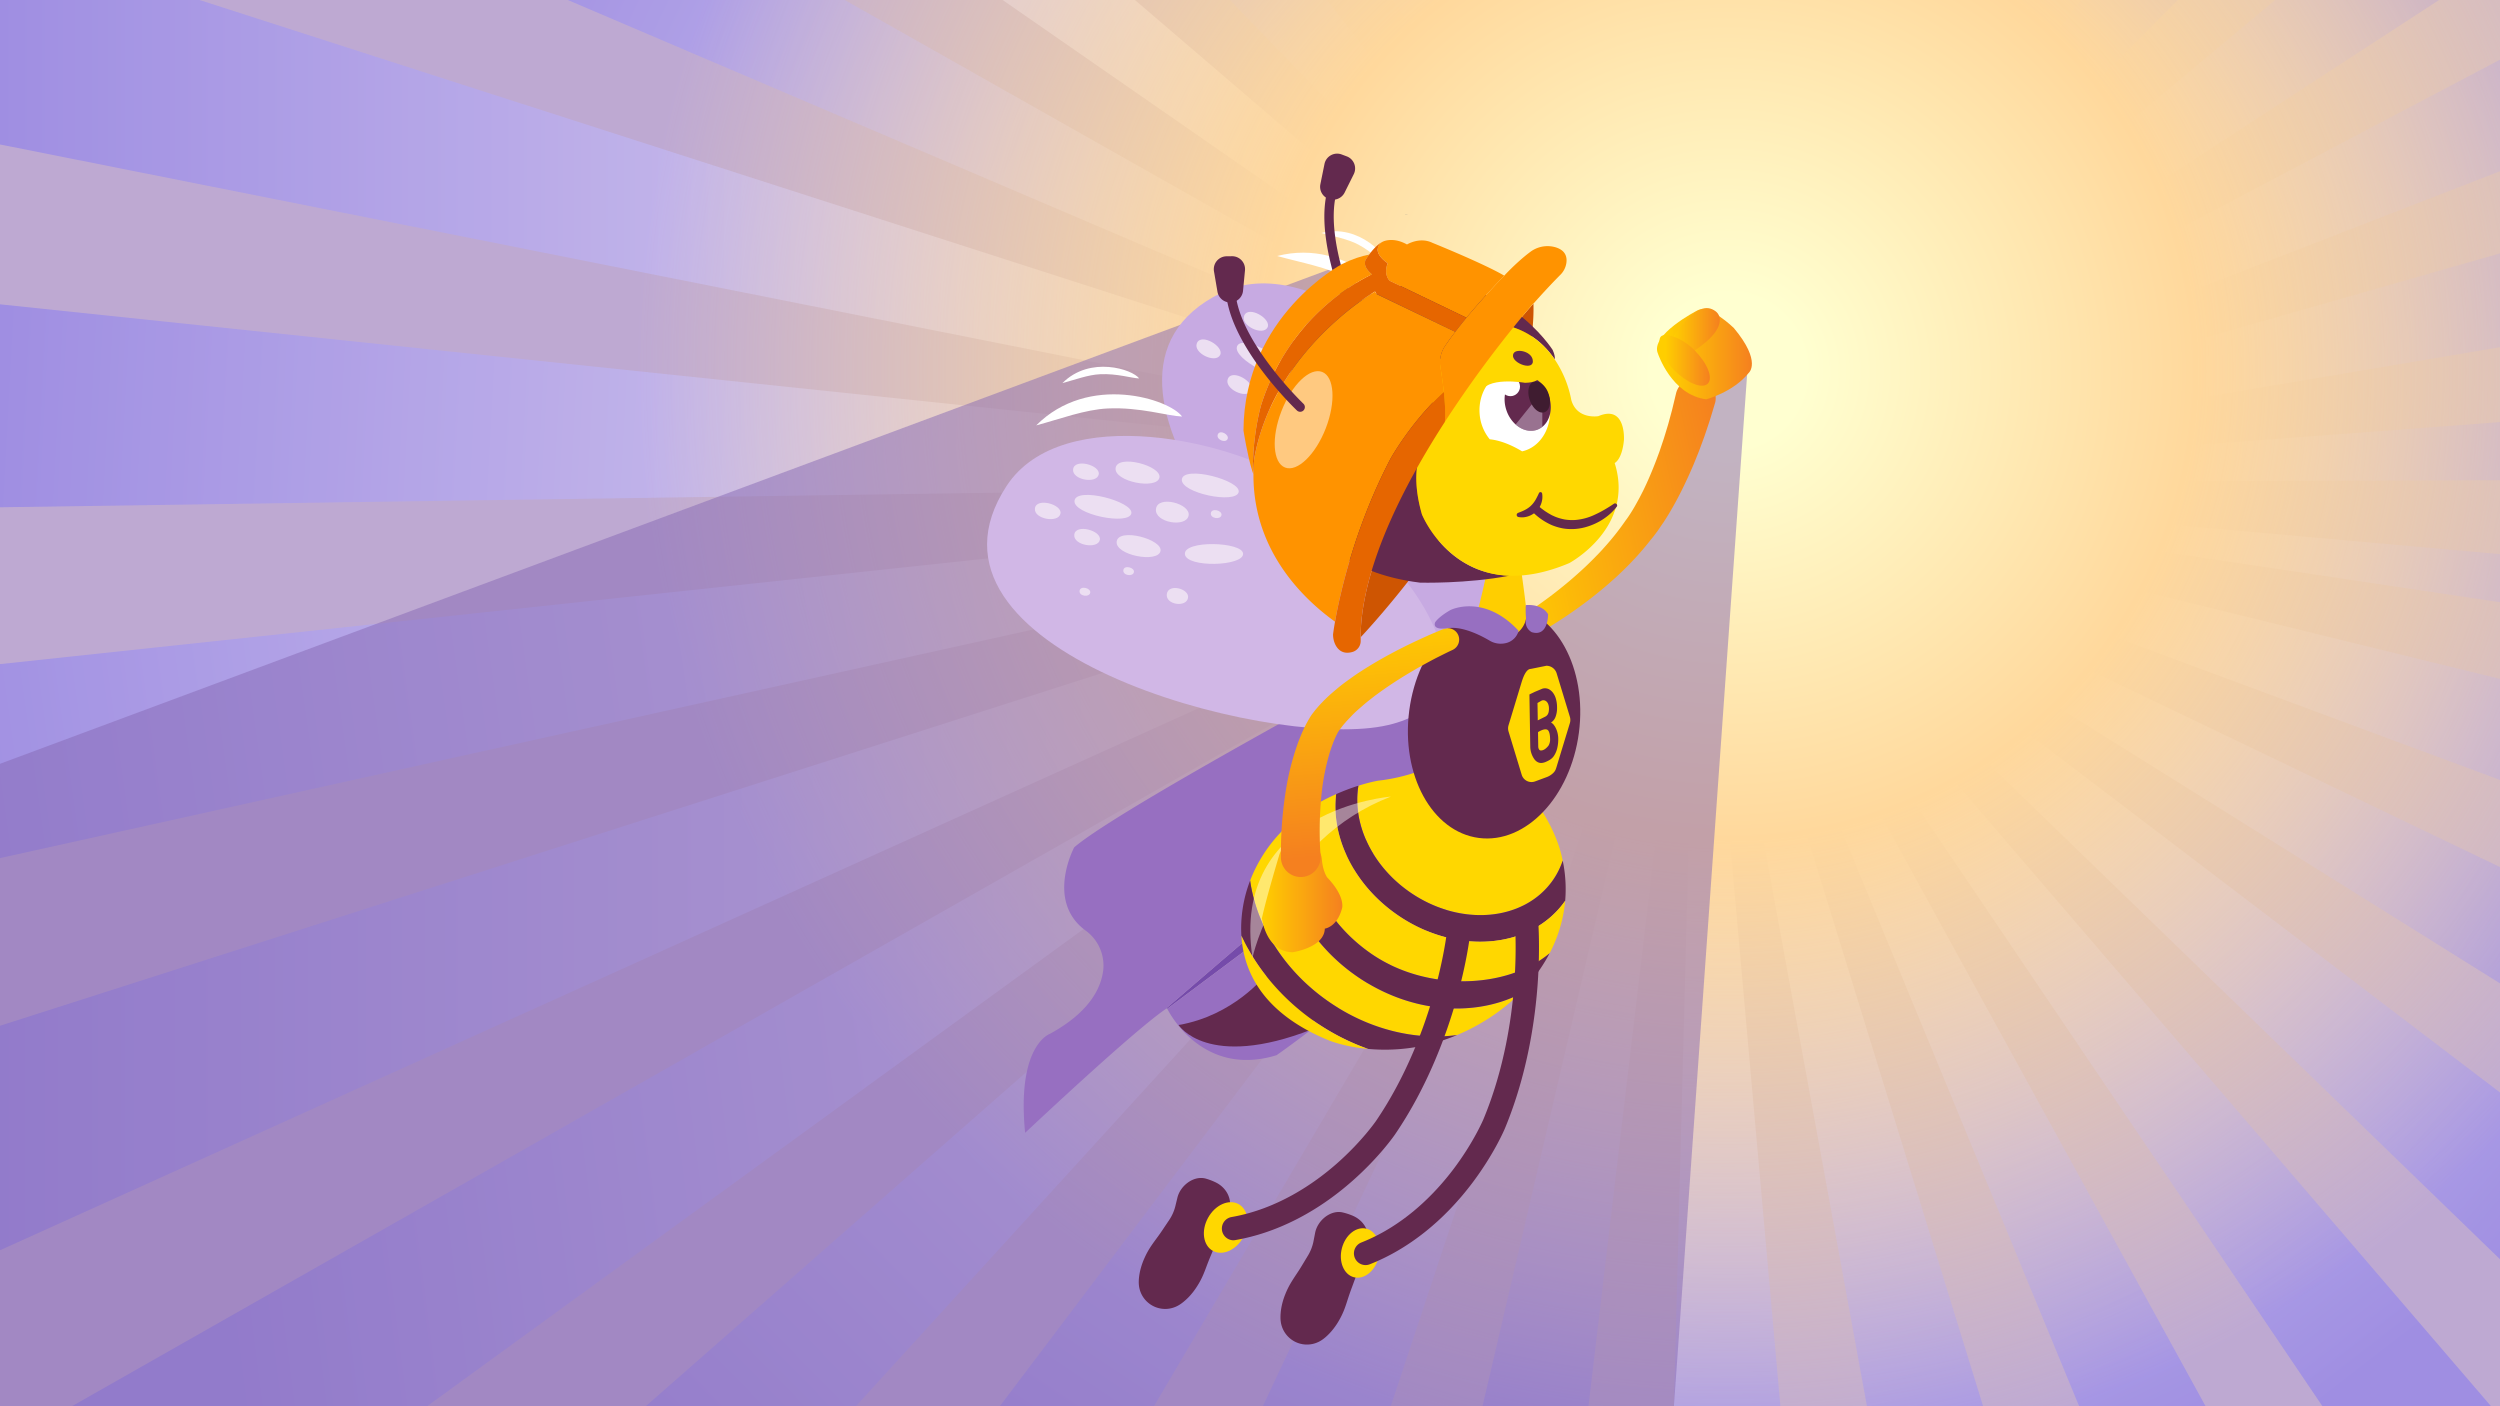 <svg xmlns="http://www.w3.org/2000/svg" xmlns:xlink="http://www.w3.org/1999/xlink" viewBox="0 0 1920 1080"><defs><style>.cls-1{fill:#b7a3d8;}.cls-2{fill:url(#Degradado_sin_nombre_31);}.cls-3{fill:url(#Degradado_sin_nombre_31-2);}.cls-4{fill:url(#Degradado_sin_nombre_31-3);}.cls-5{fill:url(#Degradado_sin_nombre_31-4);}.cls-6{fill:url(#Degradado_sin_nombre_31-5);}.cls-7{fill:url(#Degradado_sin_nombre_31-6);}.cls-8{fill:url(#Degradado_sin_nombre_31-7);}.cls-9{fill:url(#Degradado_sin_nombre_31-8);}.cls-10{fill:url(#Degradado_sin_nombre_31-9);}.cls-11{fill:url(#Degradado_sin_nombre_31-10);}.cls-12{fill:url(#Degradado_sin_nombre_31-11);}.cls-13{fill:url(#Degradado_sin_nombre_31-12);}.cls-14{fill:url(#Degradado_sin_nombre_31-13);}.cls-15{fill:url(#Degradado_sin_nombre_31-14);}.cls-16{fill:url(#Degradado_sin_nombre_31-15);}.cls-17{fill:url(#Degradado_sin_nombre_31-16);}.cls-18{fill:url(#Degradado_sin_nombre_31-17);}.cls-19{fill:url(#Degradado_sin_nombre_31-18);}.cls-20{fill:url(#Degradado_sin_nombre_31-19);}.cls-21{fill:url(#Degradado_sin_nombre_31-20);}.cls-22{fill:url(#Degradado_sin_nombre_31-21);}.cls-23{fill:url(#Degradado_sin_nombre_31-22);}.cls-24{fill:url(#Degradado_sin_nombre_31-23);}.cls-25{fill:url(#Degradado_sin_nombre_31-24);}.cls-26{fill:url(#Degradado_sin_nombre_31-25);}.cls-27{fill:url(#Degradado_sin_nombre_31-26);}.cls-28{fill:url(#Degradado_sin_nombre_31-27);}.cls-29{fill:url(#Degradado_sin_nombre_31-28);}.cls-30{fill:url(#Degradado_sin_nombre_31-29);}.cls-31{fill:url(#Degradado_sin_nombre_31-31);}.cls-32{fill:url(#Degradado_sin_nombre_31-32);}.cls-33{fill:url(#Degradado_sin_nombre_31-33);}.cls-34{fill:url(#Degradado_sin_nombre_31-34);}.cls-35{fill:url(#Degradado_sin_nombre_31-35);}.cls-36{fill:url(#Degradado_sin_nombre_31-36);}.cls-37{fill:url(#Degradado_sin_nombre_31-37);}.cls-38{fill:url(#Degradado_sin_nombre_31-38);}.cls-39{fill:url(#Degradado_sin_nombre_31-39);}.cls-40{fill:url(#Degradado_sin_nombre_31-40);}.cls-41{fill:url(#Degradado_sin_nombre_31-41);}.cls-42{fill:url(#Degradado_sin_nombre_31-42);}.cls-43{fill:url(#Degradado_sin_nombre_31-43);}.cls-44{fill:url(#Degradado_sin_nombre_31-44);}.cls-45{fill:url(#Degradado_sin_nombre_31-45);}.cls-46{fill:url(#Degradado_sin_nombre_31-46);}.cls-47{fill:url(#Degradado_sin_nombre_31-47);}.cls-48{fill:url(#Degradado_sin_nombre_31-48);}.cls-49{fill:url(#Degradado_sin_nombre_31-49);}.cls-50{fill:url(#Degradado_sin_nombre_31-50);}.cls-51{fill:url(#Degradado_sin_nombre_31-51);}.cls-52{fill:url(#Degradado_sin_nombre_31-52);}.cls-53{fill:url(#Degradado_sin_nombre_31-53);}.cls-54{fill:url(#Degradado_sin_nombre_31-54);}.cls-55{fill:url(#Degradado_sin_nombre_31-55);}.cls-56{fill:url(#Degradado_sin_nombre_31-56);}.cls-57{fill:url(#Degradado_sin_nombre_31-57);}.cls-58{fill:url(#Degradado_sin_nombre_31-58);}.cls-59{fill:url(#Degradado_sin_nombre_31-59);}.cls-60{fill:url(#Degradado_sin_nombre_31-60);}.cls-61{fill:url(#Degradado_sin_nombre_31-62);}.cls-62{fill:url(#Degradado_sin_nombre_31-63);}.cls-63{fill:url(#Degradado_sin_nombre_31-64);}.cls-64{fill:url(#Degradado_sin_nombre_31-65);}.cls-65{fill:url(#Degradado_sin_nombre_31-66);}.cls-66{fill:url(#Degradado_sin_nombre_31-67);}.cls-67{fill:url(#Degradado_sin_nombre_31-68);}.cls-68{fill:url(#Degradado_sin_nombre_31-69);}.cls-69{fill:url(#Degradado_sin_nombre_31-70);}.cls-70{fill:url(#Degradado_sin_nombre_31-71);}.cls-71{fill:url(#Degradado_sin_nombre_31-72);}.cls-72{fill:url(#Degradado_sin_nombre_31-73);}.cls-73{fill:url(#Degradado_sin_nombre_31-74);}.cls-74{fill:url(#Degradado_sin_nombre_31-75);}.cls-75{fill:url(#Degradado_sin_nombre_31-76);}.cls-76{fill:url(#Degradado_sin_nombre_31-77);}.cls-77{fill:url(#Degradado_sin_nombre_31-78);}.cls-78{fill:url(#Degradado_sin_nombre_31-79);}.cls-79{fill:url(#Degradado_sin_nombre_31-80);}.cls-80{fill:url(#Degradado_sin_nombre_31-81);}.cls-81{fill:url(#Degradado_sin_nombre_31-82);}.cls-82{fill:url(#Degradado_sin_nombre_31-83);}.cls-83{fill:url(#Degradado_sin_nombre_45);}.cls-84{fill:url(#Degradado_sin_nombre_31-84);}.cls-85{fill:url(#Degradado_sin_nombre_31-85);}.cls-86{fill:url(#Degradado_sin_nombre_31-86);}.cls-87{fill:url(#Degradado_sin_nombre_31-87);}.cls-88{fill:url(#Degradado_sin_nombre_31-88);}.cls-89{fill:url(#Degradado_sin_nombre_31-89);}.cls-90{fill:url(#Degradado_sin_nombre_31-90);}.cls-91{fill:url(#Degradado_sin_nombre_31-91);}.cls-92{fill:url(#Degradado_sin_nombre_31-92);}.cls-93{fill:url(#Degradado_sin_nombre_31-93);}.cls-94{fill:url(#Degradado_sin_nombre_31-94);}.cls-95{fill:url(#Degradado_sin_nombre_31-95);}.cls-96{fill:url(#Degradado_sin_nombre_31-96);}.cls-97{fill:url(#Degradado_sin_nombre_31-97);}.cls-98{fill:url(#Degradado_sin_nombre_31-98);}.cls-99{fill:url(#Degradado_sin_nombre_31-99);}.cls-100{fill:url(#Degradado_sin_nombre_31-100);}.cls-101{fill:url(#Degradado_sin_nombre_31-101);}.cls-102{fill:url(#Degradado_sin_nombre_31-102);}.cls-103{fill:url(#Degradado_sin_nombre_31-103);}.cls-104{fill:url(#Degradado_sin_nombre_31-104);}.cls-105{fill:url(#Degradado_sin_nombre_31-105);}.cls-106{fill:url(#Degradado_sin_nombre_31-106);}.cls-107{fill:url(#Degradado_sin_nombre_31-107);}.cls-108{fill:url(#Degradado_sin_nombre_31-108);}.cls-109{fill:url(#Degradado_sin_nombre_31-109);}.cls-110{fill:url(#Degradado_sin_nombre_31-110);}.cls-111{fill:url(#Degradado_sin_nombre_31-111);}.cls-112{fill:url(#Degradado_sin_nombre_31-112);}.cls-113{fill:url(#Degradado_sin_nombre_31-113);}.cls-114{fill:url(#Degradado_sin_nombre_31-114);}.cls-115{fill:url(#Degradado_sin_nombre_31-115);}.cls-116{fill:url(#Degradado_sin_nombre_31-116);}.cls-117{fill:url(#Degradado_sin_nombre_31-117);}.cls-118{fill:url(#Degradado_sin_nombre_31-118);}.cls-119{fill:url(#Degradado_sin_nombre_31-119);}.cls-120{fill:url(#Degradado_sin_nombre_31-120);}.cls-121{fill:url(#Degradado_sin_nombre_31-121);}.cls-122{fill:url(#Degradado_sin_nombre_31-122);}.cls-123{fill:url(#Degradado_sin_nombre_31-123);}.cls-124{fill:url(#Degradado_sin_nombre_31-124);}.cls-125{fill:url(#Degradado_sin_nombre_45-2);}.cls-126{fill:url(#Degradado_sin_nombre_45-3);}.cls-127{fill:url(#Degradado_sin_nombre_45-4);}.cls-128{fill:url(#Degradado_sin_nombre_45-5);}.cls-129{fill:url(#Degradado_sin_nombre_45-6);}.cls-130{fill:url(#Degradado_sin_nombre_45-7);}.cls-131{fill:url(#Degradado_sin_nombre_45-8);}.cls-132{fill:url(#Degradado_sin_nombre_45-9);}.cls-133{fill:url(#Degradado_sin_nombre_31-125);}.cls-134{fill:url(#Degradado_sin_nombre_45-10);}.cls-135{fill:url(#Degradado_sin_nombre_45-11);}.cls-136{fill:url(#Degradado_sin_nombre_45-12);}.cls-137{fill:url(#Degradado_sin_nombre_45-13);}.cls-138{fill:url(#Degradado_sin_nombre_45-14);}.cls-139{fill:url(#Degradado_sin_nombre_45-15);}.cls-140{fill:url(#Degradado_sin_nombre_45-16);}.cls-141{fill:url(#Degradado_sin_nombre_45-17);}.cls-142{fill:url(#Degradado_sin_nombre_45-18);}.cls-143{fill:url(#Degradado_sin_nombre_45-19);}.cls-144{fill:url(#Degradado_sin_nombre_45-20);}.cls-145{fill:url(#Degradado_sin_nombre_45-21);}.cls-146{fill:url(#Degradado_sin_nombre_45-22);}.cls-147{fill:url(#Degradado_sin_nombre_31-126);}.cls-148{fill:url(#Degradado_sin_nombre_45-23);}.cls-149{fill:url(#Degradado_sin_nombre_45-24);}.cls-150{fill:url(#Degradado_sin_nombre_45-25);}.cls-151{fill:url(#Degradado_sin_nombre_45-26);}.cls-152{fill:url(#Degradado_sin_nombre_45-27);}.cls-153{fill:url(#Degradado_sin_nombre_45-28);}.cls-154{fill:url(#Degradado_sin_nombre_45-29);}.cls-155{fill:url(#Degradado_sin_nombre_31-127);}.cls-156{fill:url(#Degradado_sin_nombre_31-128);}.cls-157{fill:url(#Degradado_sin_nombre_31-129);}.cls-158{fill:url(#Degradado_sin_nombre_31-130);}.cls-159{fill:url(#Degradado_sin_nombre_31-132);}.cls-160{fill:url(#Degradado_sin_nombre_31-133);}.cls-161{fill:url(#Degradado_sin_nombre_31-134);}.cls-162{fill:url(#Degradado_sin_nombre_31-135);}.cls-163{fill:url(#Degradado_sin_nombre_31-136);}.cls-164{fill:url(#Degradado_sin_nombre_31-137);}.cls-165{fill:url(#Degradado_sin_nombre_31-138);}.cls-166{fill:url(#Degradado_sin_nombre_31-139);}.cls-167{fill:url(#Degradado_sin_nombre_31-140);}.cls-168{fill:url(#Degradado_sin_nombre_31-141);}.cls-169{fill:url(#Degradado_sin_nombre_31-142);}.cls-170{fill:url(#Degradado_sin_nombre_31-143);}.cls-171{fill:url(#Degradado_sin_nombre_31-144);}.cls-172{fill:url(#Degradado_sin_nombre_31-145);}.cls-173{fill:url(#Degradado_sin_nombre_31-146);}.cls-174{fill:url(#Degradado_sin_nombre_31-147);}.cls-175{fill:url(#Degradado_sin_nombre_31-148);}.cls-176{fill:url(#Degradado_sin_nombre_31-149);}.cls-177{fill:url(#Degradado_sin_nombre_31-150);}.cls-178{fill:url(#Degradado_sin_nombre_31-151);}.cls-179{fill:url(#Degradado_sin_nombre_31-152);}.cls-180{fill:url(#Degradado_sin_nombre_31-153);}.cls-181{fill:url(#Degradado_sin_nombre_31-154);}.cls-182{fill:url(#Degradado_sin_nombre_31-155);}.cls-183{fill:url(#Degradado_sin_nombre_31-156);}.cls-184{fill:url(#Degradado_sin_nombre_31-157);}.cls-185{fill:url(#Degradado_sin_nombre_31-158);}.cls-186{fill:url(#Degradado_sin_nombre_31-159);}.cls-187{fill:url(#Degradado_sin_nombre_31-160);}.cls-188{fill:url(#Degradado_sin_nombre_31-161);}.cls-189{fill:url(#Degradado_sin_nombre_31-162);}.cls-190{fill:url(#Degradado_sin_nombre_31-163);}.cls-191{fill:url(#Degradado_sin_nombre_31-164);}.cls-192{fill:url(#Degradado_sin_nombre_31-165);}.cls-193{fill:url(#Degradado_sin_nombre_31-166);}.cls-194{fill:url(#Degradado_sin_nombre_31-167);}.cls-195{fill:url(#Degradado_sin_nombre_31-168);}.cls-196{fill:url(#Degradado_sin_nombre_31-169);}.cls-197{fill:url(#Degradado_sin_nombre_31-170);}.cls-198{fill:url(#Degradado_sin_nombre_31-171);}.cls-199{fill:url(#Degradado_sin_nombre_31-172);}.cls-200{fill:url(#Degradado_sin_nombre_31-173);}.cls-201{fill:url(#Degradado_sin_nombre_31-174);}.cls-202{fill:url(#Degradado_sin_nombre_31-175);}.cls-203{fill:url(#Degradado_sin_nombre_31-176);}.cls-204{fill:url(#Degradado_sin_nombre_31-177);}.cls-205{fill:url(#Degradado_sin_nombre_31-178);}.cls-206{fill:url(#Degradado_sin_nombre_31-179);}.cls-207{fill:url(#Degradado_sin_nombre_31-180);}.cls-208{fill:url(#Degradado_sin_nombre_31-181);}.cls-209{fill:url(#Degradado_sin_nombre_31-182);}.cls-210{fill:url(#Degradado_sin_nombre_31-183);}.cls-211{fill:url(#Degradado_sin_nombre_31-184);}.cls-212{fill:url(#Degradado_sin_nombre_31-185);}.cls-213{fill:url(#Degradado_sin_nombre_31-186);}.cls-214{fill:url(#Degradado_sin_nombre_31-187);}.cls-215{fill:url(#Degradado_sin_nombre_31-188);}.cls-216{fill:url(#Degradado_sin_nombre_49);}.cls-217{fill:#8769b5;}.cls-217,.cls-241{opacity:0.5;}.cls-218{fill:#754baa;}.cls-219{fill:#976fc1;}.cls-220{fill:#c7aae2;}.cls-220,.cls-221,.cls-223,.cls-242{fill-rule:evenodd;}.cls-221,.cls-238{fill:#ecdff2;}.cls-222{fill:#fff;}.cls-223{fill:#d1b7e6;}.cls-224{fill:url(#Degradado_sin_nombre_9);}.cls-225,.cls-242{fill:#63294e;}.cls-226{fill:gold;}.cls-227{opacity:0.43;}.cls-228{fill:#ffce00;}.cls-229{fill:url(#Degradado_sin_nombre_12);}.cls-230{fill:url(#Degradado_sin_nombre_12-2);}.cls-231{fill:url(#Degradado_sin_nombre_12-3);}.cls-232{fill:url(#Degradado_sin_nombre_9-2);}.cls-233{fill:url(#Degradado_sin_nombre_9-3);}.cls-234{fill:#ce5502;}.cls-235{fill:#ffd800;}.cls-236{fill:url(#Degradado_sin_nombre_171);}.cls-237{fill:#3f1c30;}.cls-238{opacity:0.4;}.cls-239{fill:#ff9300;}.cls-240{fill:#e66600;}</style><linearGradient id="Degradado_sin_nombre_31" x1="1304.07" y1="370.47" x2="1304.07" y2="370.47" gradientUnits="userSpaceOnUse"><stop offset="0" stop-color="#ffc83f"/><stop offset="1" stop-color="#ffe1a4" stop-opacity="0"/></linearGradient><linearGradient id="Degradado_sin_nombre_31-2" x1="1304.07" y1="370.47" x2="1304.07" y2="370.47" gradientTransform="translate(818 -895.07) rotate(53.13)" xlink:href="#Degradado_sin_nombre_31"/><linearGradient id="Degradado_sin_nombre_31-3" x1="1304.07" y1="370.47" x2="1304.07" y2="370.47" gradientTransform="translate(303.35 -544.09) rotate(26.57)" xlink:href="#Degradado_sin_nombre_31"/><linearGradient id="Degradado_sin_nombre_31-4" x1="1304.07" y1="370.47" x2="1304.07" y2="370.47" gradientTransform="translate(128.79 -305.22) rotate(14.04)" xlink:href="#Degradado_sin_nombre_31"/><linearGradient id="Degradado_sin_nombre_31-5" x1="1304.07" y1="370.47" x2="1304.07" y2="370.47" gradientTransform="translate(483.1 -708.35) rotate(36.87)" xlink:href="#Degradado_sin_nombre_31"/><linearGradient id="Degradado_sin_nombre_31-6" x1="1304.07" y1="370.47" x2="1304.07" y2="370.47" xlink:href="#Degradado_sin_nombre_31"/><linearGradient id="Degradado_sin_nombre_31-7" x1="1304.07" y1="370.47" x2="1304.07" y2="370.47" gradientTransform="translate(818 -895.07) rotate(53.13)" xlink:href="#Degradado_sin_nombre_31"/><linearGradient id="Degradado_sin_nombre_31-8" x1="1304.07" y1="370.47" x2="1304.07" y2="370.47" gradientTransform="translate(818 -895.07) rotate(53.13)" xlink:href="#Degradado_sin_nombre_31"/><linearGradient id="Degradado_sin_nombre_31-9" x1="1304.07" y1="370.47" x2="1304.07" y2="370.47" gradientTransform="translate(1052.23 -961.6) rotate(63.43)" xlink:href="#Degradado_sin_nombre_31"/><linearGradient id="Degradado_sin_nombre_31-10" x1="1304.07" y1="370.47" x2="1304.07" y2="370.47" gradientTransform="translate(818 -895.07) rotate(53.13)" xlink:href="#Degradado_sin_nombre_31"/><linearGradient id="Degradado_sin_nombre_31-11" x1="1304.07" y1="370.47" x2="1304.07" y2="370.47" gradientTransform="translate(1347.2 -984.51) rotate(75.96)" xlink:href="#Degradado_sin_nombre_31"/><linearGradient id="Degradado_sin_nombre_31-12" x1="1304.07" y1="370.47" x2="1304.07" y2="370.47" xlink:href="#Degradado_sin_nombre_31"/><linearGradient id="Degradado_sin_nombre_31-13" x1="1304.07" y1="370.47" x2="1304.07" y2="370.47" gradientTransform="translate(818 -895.07) rotate(53.13)" xlink:href="#Degradado_sin_nombre_31"/><linearGradient id="Degradado_sin_nombre_31-14" x1="1304.07" y1="370.47" x2="1304.07" y2="370.47" gradientTransform="translate(818 -895.07) rotate(53.13)" xlink:href="#Degradado_sin_nombre_31"/><linearGradient id="Degradado_sin_nombre_31-15" x1="1304.07" y1="370.47" x2="1304.07" y2="370.47" xlink:href="#Degradado_sin_nombre_31"/><linearGradient id="Degradado_sin_nombre_31-16" x1="1304.07" y1="370.47" x2="1304.07" y2="370.47" xlink:href="#Degradado_sin_nombre_31"/><linearGradient id="Degradado_sin_nombre_31-17" x1="1304.07" y1="370.47" x2="1304.07" y2="370.47" gradientTransform="translate(643.92 -813.61) rotate(45)" xlink:href="#Degradado_sin_nombre_31"/><linearGradient id="Degradado_sin_nombre_31-18" x1="1304.07" y1="370.47" x2="1304.07" y2="370.47" gradientTransform="translate(643.92 -813.61) rotate(45)" xlink:href="#Degradado_sin_nombre_31"/><linearGradient id="Degradado_sin_nombre_31-19" x1="1304.07" y1="370.47" x2="1304.07" y2="370.47" xlink:href="#Degradado_sin_nombre_31"/><linearGradient id="Degradado_sin_nombre_31-20" x1="1304.07" y1="370.47" x2="1304.07" y2="370.47" gradientTransform="translate(394.57 -634.84) rotate(32.01)" xlink:href="#Degradado_sin_nombre_31"/><linearGradient id="Degradado_sin_nombre_31-21" x1="1304.07" y1="370.47" x2="1304.07" y2="370.47" gradientTransform="translate(1144.48 -975.77) rotate(67.38)" xlink:href="#Degradado_sin_nombre_31"/><linearGradient id="Degradado_sin_nombre_31-22" x1="1304.07" y1="370.47" x2="1304.07" y2="370.47" gradientTransform="translate(483.1 -708.35) rotate(36.87)" xlink:href="#Degradado_sin_nombre_31"/><linearGradient id="Degradado_sin_nombre_31-23" x1="1304.07" y1="370.47" x2="1304.07" y2="370.47" gradientTransform="translate(1347.2 -984.51) rotate(75.96)" xlink:href="#Degradado_sin_nombre_31"/><linearGradient id="Degradado_sin_nombre_31-24" x1="1304.07" y1="370.47" x2="1304.07" y2="370.47" gradientTransform="translate(1243.15 -983.83) rotate(71.57)" xlink:href="#Degradado_sin_nombre_31"/><linearGradient id="Degradado_sin_nombre_31-25" x1="1304.07" y1="370.47" x2="1304.07" y2="370.47" xlink:href="#Degradado_sin_nombre_31"/><linearGradient id="Degradado_sin_nombre_31-26" x1="1304.07" y1="370.47" x2="1304.07" y2="370.47" gradientTransform="translate(818 -895.07) rotate(53.13)" xlink:href="#Degradado_sin_nombre_31"/><linearGradient id="Degradado_sin_nombre_31-27" x1="1304.07" y1="370.47" x2="1304.07" y2="370.47" xlink:href="#Degradado_sin_nombre_31"/><linearGradient id="Degradado_sin_nombre_31-28" x1="1304.07" y1="370.47" x2="1304.07" y2="370.47" xlink:href="#Degradado_sin_nombre_31"/><linearGradient id="Degradado_sin_nombre_31-29" x1="1304.07" y1="370.47" x2="1304.07" y2="370.47" gradientTransform="translate(1509.93 -969.48) rotate(82.87)" xlink:href="#Degradado_sin_nombre_31"/><linearGradient id="Degradado_sin_nombre_31-31" x1="1304.07" y1="370.47" x2="1304.07" y2="370.47" xlink:href="#Degradado_sin_nombre_31"/><linearGradient id="Degradado_sin_nombre_31-32" x1="1304.07" y1="370.47" x2="1304.07" y2="370.47" gradientTransform="translate(257.83 -491.63) rotate(23.63)" xlink:href="#Degradado_sin_nombre_31"/><linearGradient id="Degradado_sin_nombre_31-33" x1="1304.07" y1="370.47" x2="1304.07" y2="370.47" gradientTransform="translate(1052.23 -961.6) rotate(63.43)" xlink:href="#Degradado_sin_nombre_31"/><linearGradient id="Degradado_sin_nombre_31-34" x1="1304.07" y1="370.47" x2="1304.07" y2="370.47" gradientTransform="translate(303.35 -544.09) rotate(26.57)" xlink:href="#Degradado_sin_nombre_31"/><linearGradient id="Degradado_sin_nombre_31-35" x1="1304.07" y1="370.48" x2="1304.07" y2="370.48" gradientTransform="translate(221.16 -445.09) rotate(21.12)" xlink:href="#Degradado_sin_nombre_31"/><linearGradient id="Degradado_sin_nombre_31-36" x1="1304.07" y1="370.47" x2="1304.07" y2="370.47" xlink:href="#Degradado_sin_nombre_31"/><linearGradient id="Degradado_sin_nombre_31-37" x1="1304.07" y1="370.47" x2="1304.07" y2="370.47" xlink:href="#Degradado_sin_nombre_31"/><linearGradient id="Degradado_sin_nombre_31-38" x1="1304.07" y1="370.47" x2="1304.07" y2="370.47" xlink:href="#Degradado_sin_nombre_31"/><linearGradient id="Degradado_sin_nombre_31-39" x1="1304.07" y1="370.47" x2="1304.07" y2="370.47" gradientTransform="translate(818.01 -895.07) rotate(53.13)" xlink:href="#Degradado_sin_nombre_31"/><linearGradient id="Degradado_sin_nombre_31-40" x1="1304.07" y1="370.47" x2="1304.07" y2="370.47" gradientTransform="translate(1193.06 -980.65) rotate(69.44)" xlink:href="#Degradado_sin_nombre_31"/><linearGradient id="Degradado_sin_nombre_31-41" x1="1304.07" y1="370.47" x2="1304.07" y2="370.47" gradientTransform="translate(1477 -974.12) rotate(81.47)" xlink:href="#Degradado_sin_nombre_31"/><linearGradient id="Degradado_sin_nombre_31-42" x1="1304.07" y1="370.47" x2="1304.07" y2="370.47" gradientTransform="translate(1193.06 -980.65) rotate(69.44)" xlink:href="#Degradado_sin_nombre_31"/><linearGradient id="Degradado_sin_nombre_31-43" x1="1304.07" y1="370.47" x2="1304.07" y2="370.47" gradientTransform="translate(1347.2 -984.51) rotate(75.96)" xlink:href="#Degradado_sin_nombre_31"/><linearGradient id="Degradado_sin_nombre_31-44" x1="1304.07" y1="370.47" x2="1304.07" y2="370.47" gradientTransform="translate(818 -895.07) rotate(53.13)" xlink:href="#Degradado_sin_nombre_31"/><linearGradient id="Degradado_sin_nombre_31-45" x1="1304.07" y1="370.47" x2="1304.07" y2="370.47" gradientTransform="translate(1052.23 -961.6) rotate(63.43)" xlink:href="#Degradado_sin_nombre_31"/><linearGradient id="Degradado_sin_nombre_31-46" x1="1304.07" y1="370.47" x2="1304.07" y2="370.47" xlink:href="#Degradado_sin_nombre_31"/><linearGradient id="Degradado_sin_nombre_31-47" x1="1304.07" y1="370.47" x2="1304.07" y2="370.47" gradientTransform="translate(483.1 -708.35) rotate(36.87)" xlink:href="#Degradado_sin_nombre_31"/><linearGradient id="Degradado_sin_nombre_31-48" x1="1304.07" y1="370.47" x2="1304.07" y2="370.47" xlink:href="#Degradado_sin_nombre_31"/><linearGradient id="Degradado_sin_nombre_31-49" x1="1304.07" y1="370.47" x2="1304.07" y2="370.47" xlink:href="#Degradado_sin_nombre_31"/><linearGradient id="Degradado_sin_nombre_31-50" x1="1304.07" y1="370.47" x2="1304.07" y2="370.47" gradientTransform="translate(1509.93 -969.48) rotate(82.87)" xlink:href="#Degradado_sin_nombre_31"/><linearGradient id="Degradado_sin_nombre_31-51" x1="1304.07" y1="370.47" x2="1304.07" y2="370.47" gradientTransform="translate(1347.2 -984.52) rotate(75.96)" xlink:href="#Degradado_sin_nombre_31"/><linearGradient id="Degradado_sin_nombre_31-52" x1="1304.07" y1="370.47" x2="1304.07" y2="370.47" xlink:href="#Degradado_sin_nombre_31"/><linearGradient id="Degradado_sin_nombre_31-53" x1="1304.07" y1="370.47" x2="1304.07" y2="370.47" gradientTransform="translate(483.1 -708.35) rotate(36.87)" xlink:href="#Degradado_sin_nombre_31"/><linearGradient id="Degradado_sin_nombre_31-54" x1="1304.07" y1="370.47" x2="1304.07" y2="370.47" gradientTransform="translate(778.71 -879.27) rotate(51.34)" xlink:href="#Degradado_sin_nombre_31"/><linearGradient id="Degradado_sin_nombre_31-55" x1="1304.07" y1="370.47" x2="1304.07" y2="370.47" xlink:href="#Degradado_sin_nombre_31"/><linearGradient id="Degradado_sin_nombre_31-56" x1="1304.07" y1="370.47" x2="1304.07" y2="370.47" xlink:href="#Degradado_sin_nombre_31"/><linearGradient id="Degradado_sin_nombre_31-57" x1="1304.07" y1="370.47" x2="1304.07" y2="370.47" gradientTransform="translate(1052.23 -961.6) rotate(63.43)" xlink:href="#Degradado_sin_nombre_31"/><linearGradient id="Degradado_sin_nombre_31-58" x1="1304.07" y1="370.47" x2="1304.07" y2="370.47" gradientTransform="matrix(0.83, 0.55, -0.55, 0.83, 424.52, -661.15)" xlink:href="#Degradado_sin_nombre_31"/><linearGradient id="Degradado_sin_nombre_31-59" x1="1304.07" y1="370.47" x2="1304.07" y2="370.47" xlink:href="#Degradado_sin_nombre_31"/><linearGradient id="Degradado_sin_nombre_31-60" x1="1304.07" y1="370.47" x2="1304.07" y2="370.47" xlink:href="#Degradado_sin_nombre_31"/><linearGradient id="Degradado_sin_nombre_31-62" x1="1304.07" y1="370.47" x2="1304.07" y2="370.47" gradientTransform="translate(1052.23 -961.6) rotate(63.43)" xlink:href="#Degradado_sin_nombre_31"/><linearGradient id="Degradado_sin_nombre_31-63" x1="1304.07" y1="370.47" x2="1304.07" y2="370.47" gradientTransform="translate(957.96 -940.28) rotate(59.35)" xlink:href="#Degradado_sin_nombre_31"/><linearGradient id="Degradado_sin_nombre_31-64" x1="1304.07" y1="370.46" x2="1304.07" y2="370.46" gradientTransform="translate(128.79 -305.22) rotate(14.04)" xlink:href="#Degradado_sin_nombre_31"/><linearGradient id="Degradado_sin_nombre_31-65" x1="1304.07" y1="370.45" x2="1304.07" y2="370.45" xlink:href="#Degradado_sin_nombre_31"/><linearGradient id="Degradado_sin_nombre_31-66" x1="1304.07" y1="370.46" x2="1304.07" y2="370.46" gradientTransform="translate(175.92 -381.28) rotate(17.82)" xlink:href="#Degradado_sin_nombre_31"/><linearGradient id="Degradado_sin_nombre_31-67" x1="1304.07" y1="370.46" x2="1304.07" y2="370.46" gradientTransform="translate(257.82 -491.63) rotate(23.63)" xlink:href="#Degradado_sin_nombre_31"/><linearGradient id="Degradado_sin_nombre_31-68" x1="1304.07" y1="370.46" x2="1304.07" y2="370.46" xlink:href="#Degradado_sin_nombre_31"/><linearGradient id="Degradado_sin_nombre_31-69" x1="1304.07" y1="370.46" x2="1304.07" y2="370.46" gradientTransform="translate(1468.77 -975.17) rotate(81.12)" xlink:href="#Degradado_sin_nombre_31"/><linearGradient id="Degradado_sin_nombre_31-70" x1="1304.07" y1="370.46" x2="1304.07" y2="370.46" gradientTransform="translate(1268.69 -984.75) rotate(72.65)" xlink:href="#Degradado_sin_nombre_31"/><linearGradient id="Degradado_sin_nombre_31-71" x1="1304.07" y1="370.47" x2="1304.07" y2="370.47" xlink:href="#Degradado_sin_nombre_31"/><linearGradient id="Degradado_sin_nombre_31-72" x1="1304.07" y1="370.47" x2="1304.07" y2="370.47" xlink:href="#Degradado_sin_nombre_31"/><linearGradient id="Degradado_sin_nombre_31-73" x1="1304.07" y1="370.46" x2="1304.07" y2="370.46" gradientTransform="translate(394.57 -634.84) rotate(32.01)" xlink:href="#Degradado_sin_nombre_31"/><linearGradient id="Degradado_sin_nombre_31-74" x1="1304.07" y1="370.47" x2="1304.07" y2="370.47" gradientTransform="translate(1347.19 -984.52) rotate(75.96)" xlink:href="#Degradado_sin_nombre_31"/><linearGradient id="Degradado_sin_nombre_31-75" x1="1304.07" y1="370.47" x2="1304.07" y2="370.47" xlink:href="#Degradado_sin_nombre_31"/><linearGradient id="Degradado_sin_nombre_31-76" x1="1304.07" y1="370.46" x2="1304.07" y2="370.46" xlink:href="#Degradado_sin_nombre_31"/><linearGradient id="Degradado_sin_nombre_31-77" x1="1304.07" y1="370.46" x2="1304.07" y2="370.46" gradientTransform="translate(778.71 -879.27) rotate(51.34)" xlink:href="#Degradado_sin_nombre_31"/><linearGradient id="Degradado_sin_nombre_31-78" x1="1304.07" y1="370.47" x2="1304.07" y2="370.47" xlink:href="#Degradado_sin_nombre_31"/><linearGradient id="Degradado_sin_nombre_31-79" x1="1304.07" y1="370.47" x2="1304.07" y2="370.47" gradientTransform="translate(128.79 -305.22) rotate(14.04)" xlink:href="#Degradado_sin_nombre_31"/><linearGradient id="Degradado_sin_nombre_31-80" x1="1304.07" y1="370.46" x2="1304.07" y2="370.46" gradientTransform="translate(128.79 -305.22) rotate(14.04)" xlink:href="#Degradado_sin_nombre_31"/><linearGradient id="Degradado_sin_nombre_31-81" x1="1304.07" y1="370.46" x2="1304.07" y2="370.46" gradientTransform="translate(257.82 -491.63) rotate(23.63)" xlink:href="#Degradado_sin_nombre_31"/><linearGradient id="Degradado_sin_nombre_31-82" x1="1304.07" y1="370.46" x2="1304.07" y2="370.46" gradientTransform="translate(1347.19 -984.52) rotate(75.96)" xlink:href="#Degradado_sin_nombre_31"/><linearGradient id="Degradado_sin_nombre_31-83" x1="1304.07" y1="370.46" x2="1304.07" y2="370.46" gradientTransform="translate(303.35 -544.09) rotate(26.57)" xlink:href="#Degradado_sin_nombre_31"/><linearGradient id="Degradado_sin_nombre_45" x1="1890.68" y1="-58.45" x2="1356.7" y2="329.62" gradientUnits="userSpaceOnUse"><stop offset="0" stop-color="#9485ea"/><stop offset="1" stop-color="#f3ebff"/></linearGradient><linearGradient id="Degradado_sin_nombre_31-84" x1="1304.07" y1="370.46" x2="1304.07" y2="370.46" gradientTransform="translate(213.11 -434.3) rotate(20.56)" xlink:href="#Degradado_sin_nombre_31"/><linearGradient id="Degradado_sin_nombre_31-85" x1="1304.07" y1="370.46" x2="1304.07" y2="370.46" gradientTransform="translate(303.35 -544.09) rotate(26.57)" xlink:href="#Degradado_sin_nombre_31"/><linearGradient id="Degradado_sin_nombre_31-86" x1="1304.07" y1="370.46" x2="1304.07" y2="370.46" gradientTransform="translate(1509.92 -969.48) rotate(82.87)" xlink:href="#Degradado_sin_nombre_31"/><linearGradient id="Degradado_sin_nombre_31-87" x1="1304.07" y1="370.47" x2="1304.07" y2="370.47" xlink:href="#Degradado_sin_nombre_31"/><linearGradient id="Degradado_sin_nombre_31-88" x1="1304.07" y1="370.47" x2="1304.07" y2="370.47" xlink:href="#Degradado_sin_nombre_31"/><linearGradient id="Degradado_sin_nombre_31-89" x1="1304.07" y1="370.46" x2="1304.07" y2="370.46" gradientTransform="translate(394.57 -634.84) rotate(32.01)" xlink:href="#Degradado_sin_nombre_31"/><linearGradient id="Degradado_sin_nombre_31-90" x1="1304.07" y1="370.47" x2="1304.07" y2="370.47" gradientTransform="translate(927.07 -931.73) rotate(57.99)" xlink:href="#Degradado_sin_nombre_31"/><linearGradient id="Degradado_sin_nombre_31-91" x1="1304.07" y1="370.47" x2="1304.07" y2="370.47" gradientTransform="translate(1052.23 -961.6) rotate(63.43)" xlink:href="#Degradado_sin_nombre_31"/><linearGradient id="Degradado_sin_nombre_31-92" x1="1304.07" y1="370.46" x2="1304.07" y2="370.46" gradientTransform="translate(1580.68 -956.68) rotate(85.91)" xlink:href="#Degradado_sin_nombre_31"/><linearGradient id="Degradado_sin_nombre_31-93" x1="1304.07" y1="370.47" x2="1304.07" y2="370.47" xlink:href="#Degradado_sin_nombre_31"/><linearGradient id="Degradado_sin_nombre_31-94" x1="1304.07" y1="370.47" x2="1304.07" y2="370.47" gradientTransform="translate(818 -895.07) rotate(53.13)" xlink:href="#Degradado_sin_nombre_31"/><linearGradient id="Degradado_sin_nombre_31-95" x1="1304.07" y1="370.47" x2="1304.07" y2="370.47" xlink:href="#Degradado_sin_nombre_31"/><linearGradient id="Degradado_sin_nombre_31-96" x1="1304.07" y1="370.47" x2="1304.07" y2="370.47" gradientTransform="translate(483.1 -708.35) rotate(36.87)" xlink:href="#Degradado_sin_nombre_31"/><linearGradient id="Degradado_sin_nombre_31-97" x1="1304.07" y1="370.47" x2="1304.07" y2="370.47" gradientTransform="translate(483.1 -708.35) rotate(36.87)" xlink:href="#Degradado_sin_nombre_31"/><linearGradient id="Degradado_sin_nombre_31-98" x1="1304.07" y1="370.47" x2="1304.07" y2="370.47" xlink:href="#Degradado_sin_nombre_31"/><linearGradient id="Degradado_sin_nombre_31-99" x1="1304.07" y1="370.47" x2="1304.07" y2="370.47" gradientTransform="translate(1347.2 -984.51) rotate(75.96)" xlink:href="#Degradado_sin_nombre_31"/><linearGradient id="Degradado_sin_nombre_31-100" x1="1304.07" y1="370.47" x2="1304.07" y2="370.47" xlink:href="#Degradado_sin_nombre_31"/><linearGradient id="Degradado_sin_nombre_31-101" x1="1304.07" y1="370.47" x2="1304.07" y2="370.47" gradientTransform="translate(1347.2 -984.51) rotate(75.96)" xlink:href="#Degradado_sin_nombre_31"/><linearGradient id="Degradado_sin_nombre_31-102" x1="1304.07" y1="370.47" x2="1304.07" y2="370.47" gradientTransform="translate(1052.23 -961.6) rotate(63.43)" xlink:href="#Degradado_sin_nombre_31"/><linearGradient id="Degradado_sin_nombre_31-103" x1="1304.07" y1="370.47" x2="1304.07" y2="370.47" gradientTransform="translate(818 -895.07) rotate(53.13)" xlink:href="#Degradado_sin_nombre_31"/><linearGradient id="Degradado_sin_nombre_31-104" x1="1304.07" y1="370.47" x2="1304.07" y2="370.47" xlink:href="#Degradado_sin_nombre_31"/><linearGradient id="Degradado_sin_nombre_31-105" x1="1304.07" y1="370.47" x2="1304.07" y2="370.47" gradientTransform="translate(483.1 -708.35) rotate(36.87)" xlink:href="#Degradado_sin_nombre_31"/><linearGradient id="Degradado_sin_nombre_31-106" x1="1304.07" y1="370.47" x2="1304.07" y2="370.47" xlink:href="#Degradado_sin_nombre_31"/><linearGradient id="Degradado_sin_nombre_31-107" x1="1304.07" y1="370.47" x2="1304.07" y2="370.47" gradientTransform="translate(1347.2 -984.51) rotate(75.96)" xlink:href="#Degradado_sin_nombre_31"/><linearGradient id="Degradado_sin_nombre_31-108" x1="1304.07" y1="370.47" x2="1304.07" y2="370.47" gradientTransform="translate(303.35 -544.09) rotate(26.57)" xlink:href="#Degradado_sin_nombre_31"/><linearGradient id="Degradado_sin_nombre_31-109" x1="1304.07" y1="370.47" x2="1304.07" y2="370.47" xlink:href="#Degradado_sin_nombre_31"/><linearGradient id="Degradado_sin_nombre_31-110" x1="1304.07" y1="370.47" x2="1304.07" y2="370.47" gradientTransform="translate(1052.23 -961.61) rotate(63.43)" xlink:href="#Degradado_sin_nombre_31"/><linearGradient id="Degradado_sin_nombre_31-111" x1="1304.07" y1="370.47" x2="1304.07" y2="370.47" gradientTransform="translate(1347.19 -984.52) rotate(75.96)" xlink:href="#Degradado_sin_nombre_31"/><linearGradient id="Degradado_sin_nombre_31-112" x1="1304.07" y1="370.47" x2="1304.07" y2="370.47" xlink:href="#Degradado_sin_nombre_31"/><linearGradient id="Degradado_sin_nombre_31-113" x1="1304.07" y1="370.47" x2="1304.07" y2="370.47" xlink:href="#Degradado_sin_nombre_31"/><linearGradient id="Degradado_sin_nombre_31-114" x1="1304.07" y1="370.47" x2="1304.07" y2="370.47" xlink:href="#Degradado_sin_nombre_31"/><linearGradient id="Degradado_sin_nombre_31-115" x1="1304.07" y1="370.47" x2="1304.07" y2="370.47" gradientTransform="translate(724.14 -854.9) rotate(48.81)" xlink:href="#Degradado_sin_nombre_31"/><linearGradient id="Degradado_sin_nombre_31-116" x1="1304.07" y1="370.47" x2="1304.07" y2="370.47" xlink:href="#Degradado_sin_nombre_31"/><linearGradient id="Degradado_sin_nombre_31-117" x1="1304.07" y1="370.47" x2="1304.07" y2="370.47" xlink:href="#Degradado_sin_nombre_31"/><linearGradient id="Degradado_sin_nombre_31-118" x1="1304.07" y1="370.47" x2="1304.08" y2="370.47" gradientTransform="translate(627.76 -804.46) rotate(44.22)" xlink:href="#Degradado_sin_nombre_31"/><linearGradient id="Degradado_sin_nombre_31-119" x1="1304.07" y1="370.47" x2="1304.07" y2="370.47" xlink:href="#Degradado_sin_nombre_31"/><linearGradient id="Degradado_sin_nombre_31-120" x1="1304.07" y1="370.47" x2="1304.07" y2="370.47" xlink:href="#Degradado_sin_nombre_31"/><linearGradient id="Degradado_sin_nombre_31-121" x1="1304.07" y1="370.47" x2="1304.07" y2="370.47" xlink:href="#Degradado_sin_nombre_31"/><linearGradient id="Degradado_sin_nombre_31-122" x1="1304.07" y1="370.47" x2="1304.07" y2="370.47" gradientTransform="translate(870.56 -914.02) rotate(55.49)" xlink:href="#Degradado_sin_nombre_31"/><linearGradient id="Degradado_sin_nombre_31-123" x1="1304.07" y1="370.47" x2="1304.07" y2="370.47" gradientTransform="translate(818 -895.07) rotate(53.13)" xlink:href="#Degradado_sin_nombre_31"/><linearGradient id="Degradado_sin_nombre_31-124" x1="1304.07" y1="370.47" x2="1304.07" y2="370.47" gradientTransform="translate(927.07 -931.73) rotate(57.99)" xlink:href="#Degradado_sin_nombre_31"/><linearGradient id="Degradado_sin_nombre_45-2" x1="464.86" y1="1189.24" x2="1287.21" y2="385.27" xlink:href="#Degradado_sin_nombre_45"/><linearGradient id="Degradado_sin_nombre_45-3" x1="876.04" y1="-129.16" x2="1243.46" y2="319.28" xlink:href="#Degradado_sin_nombre_45"/><linearGradient id="Degradado_sin_nombre_45-4" x1="-0.09" y1="311.65" x2="1302.16" y2="381.85" xlink:href="#Degradado_sin_nombre_45"/><linearGradient id="Degradado_sin_nombre_45-5" x1="121.03" y1="594.95" x2="1359.76" y2="435.9" xlink:href="#Degradado_sin_nombre_45"/><linearGradient id="Degradado_sin_nombre_45-6" x1="-47.3" y1="591.18" x2="1293.68" y2="402.39" xlink:href="#Degradado_sin_nombre_45"/><linearGradient id="Degradado_sin_nombre_45-7" x1="0" y1="480.11" x2="1304.07" y2="480.11" xlink:href="#Degradado_sin_nombre_45"/><linearGradient id="Degradado_sin_nombre_45-8" x1="378.58" y1="-77.59" x2="1299.38" y2="358.57" xlink:href="#Degradado_sin_nombre_45"/><linearGradient id="Degradado_sin_nombre_45-9" x1="1554.99" y1="-68.69" x2="1353.9" y2="306.18" xlink:href="#Degradado_sin_nombre_45"/><linearGradient id="Degradado_sin_nombre_31-125" x1="1304.07" y1="370.46" x2="1304.08" y2="370.46" gradientTransform="translate(327.76 -570.1) rotate(28.07)" xlink:href="#Degradado_sin_nombre_31"/><linearGradient id="Degradado_sin_nombre_45-10" x1="1449.24" y1="-77.88" x2="1322.67" y2="344.32" xlink:href="#Degradado_sin_nombre_45"/><linearGradient id="Degradado_sin_nombre_45-11" x1="1681.29" y1="-52.41" x2="1372.72" y2="300.79" xlink:href="#Degradado_sin_nombre_45"/><linearGradient id="Degradado_sin_nombre_45-12" x1="1151.08" y1="-118.13" x2="1282.45" y2="294.66" xlink:href="#Degradado_sin_nombre_45"/><linearGradient id="Degradado_sin_nombre_45-13" x1="1031.57" y1="-118.48" x2="1263.61" y2="301.65" xlink:href="#Degradado_sin_nombre_45"/><linearGradient id="Degradado_sin_nombre_45-14" x1="1360.38" y1="-118.86" x2="1307.16" y2="330.84" xlink:href="#Degradado_sin_nombre_45"/><linearGradient id="Degradado_sin_nombre_45-15" x1="1261.13" y1="-88.69" x2="1304.12" y2="348.81" xlink:href="#Degradado_sin_nombre_45"/><linearGradient id="Degradado_sin_nombre_45-16" x1="2052.32" y1="600.53" x2="1405.53" y2="403.37" xlink:href="#Degradado_sin_nombre_45"/><linearGradient id="Degradado_sin_nombre_45-17" x1="2041.34" y1="457.05" x2="1428.91" y2="391.49" xlink:href="#Degradado_sin_nombre_45"/><linearGradient id="Degradado_sin_nombre_45-18" x1="1963.74" y1="940.9" x2="1306.22" y2="372.17" xlink:href="#Degradado_sin_nombre_45"/><linearGradient id="Degradado_sin_nombre_45-19" x1="1983.95" y1="746.15" x2="1389.63" y2="415.47" xlink:href="#Degradado_sin_nombre_45"/><linearGradient id="Degradado_sin_nombre_45-20" x1="2023.5" y1="344.24" x2="1407.75" y2="357.65" xlink:href="#Degradado_sin_nombre_45"/><linearGradient id="Degradado_sin_nombre_45-21" x1="2025.27" y1="40.69" x2="1351.27" y2="347.85" xlink:href="#Degradado_sin_nombre_45"/><linearGradient id="Degradado_sin_nombre_45-22" x1="2035.7" y1="204" x2="1362.78" y2="358.81" xlink:href="#Degradado_sin_nombre_45"/><linearGradient id="Degradado_sin_nombre_31-126" x1="1304.07" y1="370.47" x2="1304.08" y2="370.47" xlink:href="#Degradado_sin_nombre_31"/><linearGradient id="Degradado_sin_nombre_45-23" x1="1163.29" y1="1169.06" x2="1303.17" y2="389.13" xlink:href="#Degradado_sin_nombre_45"/><linearGradient id="Degradado_sin_nombre_45-24" x1="1330.04" y1="1203.25" x2="1308.88" y2="475.77" xlink:href="#Degradado_sin_nombre_45"/><linearGradient id="Degradado_sin_nombre_45-25" x1="760.62" y1="1178.98" x2="1306.86" y2="364.71" xlink:href="#Degradado_sin_nombre_45"/><linearGradient id="Degradado_sin_nombre_45-26" x1="962.78" y1="1220.08" x2="1292.88" y2="396.81" xlink:href="#Degradado_sin_nombre_45"/><linearGradient id="Degradado_sin_nombre_45-27" x1="1822.99" y1="1047.19" x2="1305.42" y2="378.4" xlink:href="#Degradado_sin_nombre_45"/><linearGradient id="Degradado_sin_nombre_45-28" x1="1664.12" y1="1118.36" x2="1305.26" y2="385.03" xlink:href="#Degradado_sin_nombre_45"/><linearGradient id="Degradado_sin_nombre_45-29" x1="1502.54" y1="1178.66" x2="1315.75" y2="414.33" xlink:href="#Degradado_sin_nombre_45"/><linearGradient id="Degradado_sin_nombre_31-127" x1="1304.07" y1="370.48" x2="1304.07" y2="370.48" gradientTransform="translate(1347.2 -984.51) rotate(75.96)" xlink:href="#Degradado_sin_nombre_31"/><linearGradient id="Degradado_sin_nombre_31-128" x1="1304.07" y1="370.47" x2="1304.07" y2="370.47" xlink:href="#Degradado_sin_nombre_31"/><linearGradient id="Degradado_sin_nombre_31-129" x1="1304.07" y1="370.47" x2="1304.07" y2="370.47" gradientTransform="translate(888.95 -920.08) rotate(56.31)" xlink:href="#Degradado_sin_nombre_31"/><linearGradient id="Degradado_sin_nombre_31-130" x1="1304.07" y1="370.47" x2="1304.07" y2="370.47" xlink:href="#Degradado_sin_nombre_31"/><linearGradient id="Degradado_sin_nombre_31-132" x1="1304.07" y1="370.47" x2="1304.07" y2="370.47" gradientTransform="translate(818 -895.07) rotate(53.13)" xlink:href="#Degradado_sin_nombre_31"/><linearGradient id="Degradado_sin_nombre_31-133" x1="1304.07" y1="370.47" x2="1304.07" y2="370.47" gradientTransform="translate(613.78 -796.3) rotate(43.53)" xlink:href="#Degradado_sin_nombre_31"/><linearGradient id="Degradado_sin_nombre_31-134" x1="1304.07" y1="370.47" x2="1304.07" y2="370.47" xlink:href="#Degradado_sin_nombre_31"/><linearGradient id="Degradado_sin_nombre_31-135" x1="1304.07" y1="370.47" x2="1304.07" y2="370.47" gradientTransform="translate(1052.23 -961.6) rotate(63.43)" xlink:href="#Degradado_sin_nombre_31"/><linearGradient id="Degradado_sin_nombre_31-136" x1="1304.07" y1="370.47" x2="1304.07" y2="370.47" xlink:href="#Degradado_sin_nombre_31"/><linearGradient id="Degradado_sin_nombre_31-137" x1="1304.07" y1="370.47" x2="1304.07" y2="370.47" gradientTransform="translate(1052.23 -961.6) rotate(63.43)" xlink:href="#Degradado_sin_nombre_31"/><linearGradient id="Degradado_sin_nombre_31-138" x1="1304.07" y1="370.47" x2="1304.07" y2="370.47" gradientTransform="translate(1193.06 -980.65) rotate(69.44)" xlink:href="#Degradado_sin_nombre_31"/><linearGradient id="Degradado_sin_nombre_31-139" x1="1304.07" y1="370.47" x2="1304.07" y2="370.47" xlink:href="#Degradado_sin_nombre_31"/><linearGradient id="Degradado_sin_nombre_31-140" x1="1304.07" y1="370.47" x2="1304.07" y2="370.47" xlink:href="#Degradado_sin_nombre_31"/><linearGradient id="Degradado_sin_nombre_31-141" x1="1304.07" y1="370.47" x2="1304.07" y2="370.47" xlink:href="#Degradado_sin_nombre_31"/><linearGradient id="Degradado_sin_nombre_31-142" x1="1304.07" y1="370.47" x2="1304.07" y2="370.47" gradientTransform="translate(818 -895.07) rotate(53.13)" xlink:href="#Degradado_sin_nombre_31"/><linearGradient id="Degradado_sin_nombre_31-143" x1="1304.07" y1="370.47" x2="1304.07" y2="370.47" gradientTransform="translate(643.92 -813.61) rotate(45)" xlink:href="#Degradado_sin_nombre_31"/><linearGradient id="Degradado_sin_nombre_31-144" x1="1304.07" y1="370.47" x2="1304.07" y2="370.47" gradientTransform="translate(778.71 -879.27) rotate(51.34)" xlink:href="#Degradado_sin_nombre_31"/><linearGradient id="Degradado_sin_nombre_31-145" x1="1304.07" y1="370.47" x2="1304.07" y2="370.47" gradientTransform="translate(643.92 -813.61) rotate(45)" xlink:href="#Degradado_sin_nombre_31"/><linearGradient id="Degradado_sin_nombre_31-146" x1="1304.07" y1="370.47" x2="1304.07" y2="370.47" xlink:href="#Degradado_sin_nombre_31"/><linearGradient id="Degradado_sin_nombre_31-147" x1="1304.07" y1="370.47" x2="1304.07" y2="370.47" gradientTransform="translate(566.62 -767.07) rotate(41.19)" xlink:href="#Degradado_sin_nombre_31"/><linearGradient id="Degradado_sin_nombre_31-148" x1="1304.07" y1="370.47" x2="1304.07" y2="370.47" gradientTransform="translate(483.1 -708.35) rotate(36.87)" xlink:href="#Degradado_sin_nombre_31"/><linearGradient id="Degradado_sin_nombre_31-149" x1="1304.07" y1="370.47" x2="1304.07" y2="370.47" gradientTransform="translate(394.57 -634.84) rotate(32.01)" xlink:href="#Degradado_sin_nombre_31"/><linearGradient id="Degradado_sin_nombre_31-150" x1="1304.07" y1="370.47" x2="1304.07" y2="370.47" xlink:href="#Degradado_sin_nombre_31"/><linearGradient id="Degradado_sin_nombre_31-151" x1="1304.07" y1="370.47" x2="1304.07" y2="370.47" xlink:href="#Degradado_sin_nombre_31"/><linearGradient id="Degradado_sin_nombre_31-152" x1="1304.07" y1="370.47" x2="1304.07" y2="370.47" xlink:href="#Degradado_sin_nombre_31"/><linearGradient id="Degradado_sin_nombre_31-153" x1="1304.07" y1="370.47" x2="1304.07" y2="370.47" xlink:href="#Degradado_sin_nombre_31"/><linearGradient id="Degradado_sin_nombre_31-154" x1="1304.07" y1="370.47" x2="1304.07" y2="370.47" gradientTransform="translate(303.35 -544.09) rotate(26.57)" xlink:href="#Degradado_sin_nombre_31"/><linearGradient id="Degradado_sin_nombre_31-155" x1="1304.07" y1="370.47" x2="1304.07" y2="370.47" xlink:href="#Degradado_sin_nombre_31"/><linearGradient id="Degradado_sin_nombre_31-156" x1="1304.07" y1="370.47" x2="1304.07" y2="370.47" xlink:href="#Degradado_sin_nombre_31"/><linearGradient id="Degradado_sin_nombre_31-157" x1="1304.07" y1="370.47" x2="1304.07" y2="370.47" xlink:href="#Degradado_sin_nombre_31"/><linearGradient id="Degradado_sin_nombre_31-158" x1="1304.07" y1="370.47" x2="1304.07" y2="370.47" xlink:href="#Degradado_sin_nombre_31"/><linearGradient id="Degradado_sin_nombre_31-159" x1="1304.07" y1="370.47" x2="1304.07" y2="370.47" xlink:href="#Degradado_sin_nombre_31"/><linearGradient id="Degradado_sin_nombre_31-160" x1="1304.07" y1="370.47" x2="1304.07" y2="370.47" xlink:href="#Degradado_sin_nombre_31"/><linearGradient id="Degradado_sin_nombre_31-161" x1="1304.07" y1="370.47" x2="1304.07" y2="370.47" xlink:href="#Degradado_sin_nombre_31"/><linearGradient id="Degradado_sin_nombre_31-162" x1="1304.07" y1="370.47" x2="1304.07" y2="370.47" gradientTransform="translate(818 -895.07) rotate(53.13)" xlink:href="#Degradado_sin_nombre_31"/><linearGradient id="Degradado_sin_nombre_31-163" x1="1304.07" y1="370.47" x2="1304.07" y2="370.47" xlink:href="#Degradado_sin_nombre_31"/><linearGradient id="Degradado_sin_nombre_31-164" x1="1304.07" y1="370.47" x2="1304.07" y2="370.47" xlink:href="#Degradado_sin_nombre_31"/><linearGradient id="Degradado_sin_nombre_31-165" x1="1304.07" y1="370.47" x2="1304.07" y2="370.47" xlink:href="#Degradado_sin_nombre_31"/><linearGradient id="Degradado_sin_nombre_31-166" x1="1304.07" y1="370.47" x2="1304.08" y2="370.47" xlink:href="#Degradado_sin_nombre_31"/><linearGradient id="Degradado_sin_nombre_31-167" x1="1304.08" y1="370.47" x2="1304.08" y2="370.47" gradientTransform="translate(71.5 -193.99) rotate(8.75)" xlink:href="#Degradado_sin_nombre_31"/><linearGradient id="Degradado_sin_nombre_31-168" x1="1304.07" y1="370.47" x2="1304.08" y2="370.47" gradientTransform="translate(133.94 -314.11) rotate(14.47)" xlink:href="#Degradado_sin_nombre_31"/><linearGradient id="Degradado_sin_nombre_31-169" x1="1304.07" y1="370.47" x2="1304.07" y2="370.47" xlink:href="#Degradado_sin_nombre_31"/><linearGradient id="Degradado_sin_nombre_31-170" x1="1304.07" y1="370.47" x2="1304.08" y2="370.47" gradientTransform="translate(262.86 -497.7) rotate(23.96)" xlink:href="#Degradado_sin_nombre_31"/><linearGradient id="Degradado_sin_nombre_31-171" x1="1304.07" y1="370.47" x2="1304.08" y2="370.47" xlink:href="#Degradado_sin_nombre_31"/><linearGradient id="Degradado_sin_nombre_31-172" x1="1304.07" y1="370.47" x2="1304.08" y2="370.47" xlink:href="#Degradado_sin_nombre_31"/><linearGradient id="Degradado_sin_nombre_31-173" x1="1304.08" y1="370.47" x2="1304.1" y2="370.47" xlink:href="#Degradado_sin_nombre_31"/><linearGradient id="Degradado_sin_nombre_31-174" x1="1304.07" y1="370.47" x2="1304.07" y2="370.47" gradientTransform="translate(1193.06 -980.65) rotate(69.44)" xlink:href="#Degradado_sin_nombre_31"/><linearGradient id="Degradado_sin_nombre_31-175" x1="1304.07" y1="370.49" x2="1304.07" y2="370.49" xlink:href="#Degradado_sin_nombre_31"/><linearGradient id="Degradado_sin_nombre_31-176" x1="1304.07" y1="370.48" x2="1304.07" y2="370.48" gradientTransform="translate(1638.2 -943.38) rotate(88.41)" xlink:href="#Degradado_sin_nombre_31"/><linearGradient id="Degradado_sin_nombre_31-177" x1="1304.07" y1="370.48" x2="1304.07" y2="370.48" gradientTransform="translate(228.77 -455.1) rotate(21.66)" xlink:href="#Degradado_sin_nombre_31"/><linearGradient id="Degradado_sin_nombre_31-178" x1="1304.07" y1="370.48" x2="1304.07" y2="370.48" gradientTransform="translate(355.63 -598.19) rotate(29.74)" xlink:href="#Degradado_sin_nombre_31"/><linearGradient id="Degradado_sin_nombre_31-179" x1="1304.07" y1="370.47" x2="1304.07" y2="370.47" gradientTransform="translate(1243.15 -983.83) rotate(71.57)" xlink:href="#Degradado_sin_nombre_31"/><linearGradient id="Degradado_sin_nombre_31-180" x1="1304.07" y1="370.48" x2="1304.07" y2="370.48" gradientTransform="translate(1564.97 -959.85) rotate(85.24)" xlink:href="#Degradado_sin_nombre_31"/><linearGradient id="Degradado_sin_nombre_31-181" x1="1304.07" y1="370.47" x2="1304.07" y2="370.47" gradientTransform="translate(303.36 -544.09) rotate(26.57)" xlink:href="#Degradado_sin_nombre_31"/><linearGradient id="Degradado_sin_nombre_31-182" x1="1304.07" y1="370.47" x2="1304.07" y2="370.47" gradientTransform="translate(643.92 -813.61) rotate(45)" xlink:href="#Degradado_sin_nombre_31"/><linearGradient id="Degradado_sin_nombre_31-183" x1="1304.07" y1="370.47" x2="1304.07" y2="370.47" gradientTransform="translate(643.92 -813.61) rotate(45)" xlink:href="#Degradado_sin_nombre_31"/><linearGradient id="Degradado_sin_nombre_31-184" x1="1304.07" y1="370.47" x2="1304.07" y2="370.47" gradientTransform="translate(483.1 -708.35) rotate(36.87)" xlink:href="#Degradado_sin_nombre_31"/><linearGradient id="Degradado_sin_nombre_31-185" x1="1304.07" y1="370.47" x2="1304.07" y2="370.47" xlink:href="#Degradado_sin_nombre_31"/><linearGradient id="Degradado_sin_nombre_31-186" x1="1304.07" y1="370.47" x2="1304.07" y2="370.47" gradientTransform="translate(483.1 -708.35) rotate(36.87)" xlink:href="#Degradado_sin_nombre_31"/><linearGradient id="Degradado_sin_nombre_31-187" x1="1304.07" y1="370.47" x2="1304.07" y2="370.47" xlink:href="#Degradado_sin_nombre_31"/><linearGradient id="Degradado_sin_nombre_31-188" x1="1304.07" y1="370.47" x2="1304.07" y2="370.47" gradientTransform="translate(483.1 -708.35) rotate(36.87)" xlink:href="#Degradado_sin_nombre_31"/><radialGradient id="Degradado_sin_nombre_49" cx="1327.2" cy="285.12" r="837.49" gradientUnits="userSpaceOnUse"><stop offset="0.07" stop-color="#ffffd0"/><stop offset="0.43" stop-color="#ffd89c"/><stop offset="1" stop-color="#ffe1a4" stop-opacity="0.1"/></radialGradient><linearGradient id="Degradado_sin_nombre_9" x1="1142.75" y1="410.68" x2="1332.03" y2="368.39" gradientUnits="userSpaceOnUse"><stop offset="0" stop-color="#ffce00"/><stop offset="1" stop-color="#f5801f"/></linearGradient><linearGradient id="Degradado_sin_nombre_12" x1="1272.55" y1="272.11" x2="1345.46" y2="272.11" gradientUnits="userSpaceOnUse"><stop offset="0.12" stop-color="#ffce00"/><stop offset="1" stop-color="#f5801f"/></linearGradient><linearGradient id="Degradado_sin_nombre_12-2" x1="1280.1" y1="256.63" x2="1320.82" y2="256.63" xlink:href="#Degradado_sin_nombre_12"/><linearGradient id="Degradado_sin_nombre_12-3" x1="1274.45" y1="276.78" x2="1313.17" y2="276.78" xlink:href="#Degradado_sin_nombre_12"/><linearGradient id="Degradado_sin_nombre_9-2" x1="969.16" y1="688.06" x2="1030.93" y2="688.06" xlink:href="#Degradado_sin_nombre_9"/><linearGradient id="Degradado_sin_nombre_9-3" x1="1578.78" y1="16923.55" x2="1759.86" y2="16923.55" gradientTransform="matrix(0.08, 1, -1, 0.08, 17785.59, -2454.78)" xlink:href="#Degradado_sin_nombre_9"/><radialGradient id="Degradado_sin_nombre_171" cx="22595.72" cy="368.95" r="18.04" gradientTransform="matrix(-0.17, -0.98, -0.98, 0.17, 5432.35, 22558.83)" gradientUnits="userSpaceOnUse"><stop offset="0.06" stop-color="#f5531f"/><stop offset="0.33" stop-color="#f55a1f" stop-opacity="0.79"/><stop offset="1" stop-color="#f5801f" stop-opacity="0"/></radialGradient></defs><g id="Capa_2" data-name="Capa 2"><g id="_1.CAPITULO_1:_EL_PRINCIPIO_DE_LA_HISTORIA" data-name="1.CAPITULO 1: EL PRINCIPIO DE LA HISTORIA"><g id="Imagen_4" data-name="Imagen 4"><rect class="cls-1" width="1920" height="1080"/><rect class="cls-2" x="1304.07" y="370.47"/><rect class="cls-3" x="1304.07" y="370.47" transform="translate(225.25 1191.44) rotate(-53.13)"/><rect class="cls-4" x="1304.07" y="370.47" transform="translate(-28.01 622.31) rotate(-26.57)"/><rect class="cls-5" x="1304.07" y="370.47" transform="translate(-50.92 327.34) rotate(-14.04)"/><rect class="cls-6" x="1304.07" y="370.47" transform="translate(38.53 856.54) rotate(-36.87)"/><rect class="cls-7" x="1304.07" y="370.47"/><rect class="cls-8" x="1304.07" y="370.47" transform="translate(225.25 1191.44) rotate(-53.13)"/><rect class="cls-9" x="1304.07" y="370.47" transform="translate(225.25 1191.44) rotate(-53.13)"/><rect class="cls-10" x="1304.07" y="370.47" transform="translate(389.51 1371.19) rotate(-63.43)"/><rect class="cls-11" x="1304.07" y="370.47" transform="translate(225.25 1191.44) rotate(-53.13)"/><rect class="cls-12" x="1304.07" y="370.47" transform="translate(628.37 1545.75) rotate(-75.96)"/><rect class="cls-13" x="1304.07" y="370.47"/><rect class="cls-14" x="1304.07" y="370.47" transform="translate(225.25 1191.44) rotate(-53.13)"/><rect class="cls-15" x="1304.07" y="370.47" transform="translate(225.25 1191.44) rotate(-53.13)"/><rect class="cls-16" x="1304.07" y="370.47"/><polygon class="cls-17" points="1304.07 370.47 1304.07 370.47 1304.07 370.47 1304.07 370.47"/><rect class="cls-18" x="1304.07" y="370.47" transform="translate(119.99 1030.62) rotate(-45)"/><rect class="cls-19" x="1304.07" y="370.47" transform="translate(119.99 1030.62) rotate(-45)"/><rect class="cls-20" x="1304.07" y="370.47"/><rect class="cls-21" x="1304.07" y="370.47" transform="translate(1.87 747.47) rotate(-32.01)"/><rect class="cls-22" x="1304.07" y="370.47" transform="translate(460.53 1431.74) rotate(-67.38)"/><rect class="cls-23" x="1304.07" y="370.47" transform="translate(38.53 856.54) rotate(-36.87)"/><rect class="cls-24" x="1304.07" y="370.47" transform="translate(628.37 1545.75) rotate(-75.96)"/><rect class="cls-25" x="1304.07" y="370.47" transform="translate(540.23 1490.47) rotate(-71.57)"/><rect class="cls-26" x="1304.07" y="370.47"/><rect class="cls-27" x="1304.07" y="370.47" transform="translate(225.25 1191.44) rotate(-53.13)"/><rect class="cls-28" x="1304.07" y="370.47"/><rect class="cls-29" x="1304.07" y="370.47"/><rect class="cls-30" x="1304.07" y="370.47" transform="translate(774.71 1618.52) rotate(-82.87)"/><polygon class="cls-29" points="1304.07 370.47 1304.07 370.47 1304.07 370.47 1304.07 370.47"/><rect class="cls-31" x="1304.07" y="370.47"/><rect class="cls-32" x="1304.07" y="370.47" transform="translate(-39.16 553.76) rotate(-23.63)"/><rect class="cls-33" x="1304.07" y="370.47" transform="translate(389.51 1371.18) rotate(-63.43)"/><rect class="cls-34" x="1304.07" y="370.47" transform="translate(-28.01 622.31) rotate(-26.57)"/><rect class="cls-35" x="1304.07" y="370.48" transform="translate(-45.88 494.88) rotate(-21.12)"/><rect class="cls-36" x="1304.07" y="370.47"/><rect class="cls-37" x="1304.07" y="370.47"/><rect class="cls-38" x="1304.07" y="370.47"/><rect class="cls-39" x="1304.07" y="370.47" transform="translate(225.25 1191.44) rotate(-53.13)"/><rect class="cls-40" x="1304.07" y="370.47" transform="translate(499.3 1461.43) rotate(-69.44)"/><rect class="cls-41" x="1304.07" y="370.47" transform="translate(744.25 1605.16) rotate(-81.47)"/><rect class="cls-42" x="1304.07" y="370.47" transform="translate(499.29 1461.43) rotate(-69.44)"/><rect class="cls-43" x="1304.07" y="370.47" transform="translate(628.37 1545.75) rotate(-75.96)"/><rect class="cls-44" x="1304.07" y="370.47" transform="translate(225.25 1191.44) rotate(-53.13)"/><rect class="cls-45" x="1304.07" y="370.47" transform="translate(389.51 1371.19) rotate(-63.43)"/><polygon class="cls-46" points="1304.07 370.47 1304.07 370.47 1304.07 370.47 1304.07 370.47 1304.07 370.47 1304.07 370.47"/><rect class="cls-47" x="1304.07" y="370.47" transform="translate(38.53 856.53) rotate(-36.87)"/><rect class="cls-48" x="1304.07" y="370.47"/><rect class="cls-49" x="1304.07" y="370.47"/><rect class="cls-50" x="1304.07" y="370.47" transform="translate(774.71 1618.52) rotate(-82.87)"/><rect class="cls-51" x="1304.07" y="370.47" transform="translate(628.38 1545.75) rotate(-75.96)"/><rect class="cls-52" x="1304.07" y="370.47"/><rect class="cls-53" x="1304.07" y="370.47" transform="translate(38.53 856.54) rotate(-36.87)"/><rect class="cls-54" x="1304.07" y="370.47" transform="translate(200.13 1157.35) rotate(-51.34)"/><rect class="cls-55" x="1304.07" y="370.47"/><polygon class="cls-56" points="1304.07 370.47 1304.07 370.47 1304.07 370.47 1304.07 370.47"/><rect class="cls-57" x="1304.07" y="370.47" transform="translate(389.51 1371.19) rotate(-63.43)"/><rect class="cls-58" x="1304.07" y="370.47" transform="translate(13.52 785.59) rotate(-33.69)"/><polygon class="cls-59" points="1304.07 370.47 1304.07 370.47 1304.07 370.47 1304.07 370.47"/><polygon class="cls-60" points="1304.07 370.47 1304.07 370.47 1304.07 370.47 1304.07 370.47 1304.07 370.47 1304.07 370.47"/><polygon class="cls-59" points="1304.07 370.47 1304.07 370.47 1304.07 370.47 1304.07 370.47"/><rect class="cls-61" x="1304.07" y="370.47" transform="translate(389.51 1371.19) rotate(-63.43)"/><rect class="cls-62" x="1304.07" y="370.47" transform="translate(320.54 1303.48) rotate(-59.35)"/><rect class="cls-63" x="1304.06" y="370.46" transform="translate(-50.91 327.34) rotate(-14.04)"/><polygon class="cls-64" points="1304.07 370.45 1304.07 370.44 1304.07 370.45 1304.07 370.46 1304.07 370.45"/><rect class="cls-65" x="1304.07" y="370.46" transform="translate(-50.81 416.83) rotate(-17.82)"/><rect class="cls-66" x="1304.07" y="370.46" transform="translate(-39.15 553.75) rotate(-23.63)"/><polygon class="cls-67" points="1304.07 370.47 1304.07 370.46 1304.07 370.46 1304.07 370.47"/><rect class="cls-68" x="1304.07" y="370.46" transform="translate(736.73 1601.7) rotate(-81.12)"/><rect class="cls-69" x="1304.07" y="370.46" transform="translate(561.5 1504.67) rotate(-72.65)"/><rect class="cls-70" x="1304.07" y="370.47"/><polygon class="cls-71" points="1304.07 370.47 1304.07 370.47 1304.07 370.47 1304.07 370.47"/><rect class="cls-72" x="1304.07" y="370.46" transform="translate(1.88 747.46) rotate(-32.01)"/><rect class="cls-73" x="1304.07" y="370.47" transform="translate(628.38 1545.75) rotate(-75.96)"/><polygon class="cls-74" points="1304.07 370.47 1304.07 370.47 1304.07 370.47 1304.07 370.47"/><polygon class="cls-75" points="1304.07 370.46 1304.07 370.47 1304.07 370.46 1304.07 370.46"/><rect class="cls-76" x="1304.07" y="370.46" transform="translate(200.14 1157.34) rotate(-51.34)"/><polygon class="cls-77" points="1304.07 370.47 1304.07 370.47 1304.07 370.47 1304.07 370.47"/><rect class="cls-78" x="1304.07" y="370.47" transform="translate(-50.91 327.34) rotate(-14.04)"/><rect class="cls-79" x="1304.07" y="370.46" transform="translate(-50.91 327.34) rotate(-14.04)"/><rect class="cls-80" x="1304.07" y="370.46" transform="translate(-39.15 553.76) rotate(-23.63)"/><rect class="cls-81" x="1304.07" y="370.46" transform="translate(628.38 1545.74) rotate(-75.96)"/><rect class="cls-82" x="1304.07" y="370.46" transform="translate(-28 622.31) rotate(-26.57)"/><polygon class="cls-83" points="1873.2 0 1747.32 0 1304.08 370.46 1873.2 0"/><rect class="cls-84" x="1304.07" y="370.46" transform="translate(-47.05 481.48) rotate(-20.56)"/><rect class="cls-85" x="1304.07" y="370.46" transform="translate(-28 622.31) rotate(-26.57)"/><rect class="cls-86" x="1304.07" y="370.46" transform="translate(774.71 1618.51) rotate(-82.87)"/><polygon class="cls-87" points="1304.07 370.46 1304.07 370.47 1304.07 370.46 1304.07 370.46"/><polygon class="cls-88" points="1304.07 370.46 1304.07 370.47 1304.07 370.46 1304.07 370.46"/><rect class="cls-89" x="1304.07" y="370.46" transform="translate(1.87 747.47) rotate(-32.01)"/><rect class="cls-90" x="1304.07" y="370.47" transform="translate(298.75 1279.97) rotate(-57.99)"/><rect class="cls-91" x="1304.07" y="370.47" transform="translate(389.51 1371.18) rotate(-63.43)"/><rect class="cls-92" x="1304.07" y="370.46" transform="translate(841.63 1644.82) rotate(-85.91)"/><polygon class="cls-93" points="1304.07 370.46 1304.07 370.47 1304.07 370.46 1304.07 370.46"/><rect class="cls-94" x="1304.07" y="370.47" transform="translate(225.25 1191.44) rotate(-53.13)"/><rect class="cls-95" x="1304.07" y="370.47"/><rect class="cls-96" x="1304.07" y="370.47" transform="translate(38.53 856.54) rotate(-36.87)"/><rect class="cls-97" x="1304.07" y="370.47" transform="translate(38.53 856.54) rotate(-36.87)"/><rect class="cls-98" x="1304.07" y="370.47"/><rect class="cls-99" x="1304.07" y="370.47" transform="translate(628.38 1545.75) rotate(-75.96)"/><rect class="cls-100" x="1304.07" y="370.47"/><rect class="cls-101" x="1304.07" y="370.47" transform="translate(628.38 1545.75) rotate(-75.96)"/><rect class="cls-102" x="1304.07" y="370.47" transform="translate(389.51 1371.19) rotate(-63.43)"/><rect class="cls-103" x="1304.07" y="370.47" transform="translate(225.25 1191.44) rotate(-53.13)"/><rect class="cls-104" x="1304.07" y="370.47"/><rect class="cls-105" x="1304.07" y="370.47" transform="translate(38.53 856.54) rotate(-36.87)"/><rect class="cls-106" x="1304.07" y="370.47"/><rect class="cls-107" x="1304.07" y="370.47" transform="translate(628.38 1545.75) rotate(-75.96)"/><rect class="cls-108" x="1304.07" y="370.47" transform="translate(-28.01 622.31) rotate(-26.57)"/><polygon class="cls-109" points="1304.07 370.47 1304.07 370.47 1304.07 370.47 1304.07 370.47 1304.07 370.47 1304.07 370.47"/><rect class="cls-110" x="1304.07" y="370.47" transform="translate(389.52 1371.19) rotate(-63.43)"/><rect class="cls-111" x="1304.07" y="370.47" transform="translate(628.38 1545.75) rotate(-75.96)"/><rect class="cls-112" x="1304.07" y="370.47"/><polygon class="cls-113" points="1304.07 370.47 1304.07 370.47 1304.07 370.47 1304.07 370.47"/><polygon class="cls-114" points="1304.07 370.47 1304.07 370.47 1304.07 370.47 1304.07 370.47"/><rect class="cls-115" x="1304.07" y="370.47" transform="translate(166.53 1107.93) rotate(-48.81)"/><rect class="cls-116" x="1304.07" y="370.47"/><polygon class="cls-117" points="1304.07 370.47 1304.07 370.47 1304.07 370.47 1304.07 370.47"/><rect class="cls-118" x="1304.07" y="370.46" transform="translate(111.06 1014.35) rotate(-44.22)"/><polygon class="cls-119" points="1304.07 370.47 1304.07 370.47 1304.07 370.47 1304.07 370.47 1304.07 370.47 1304.07 370.47"/><polygon class="cls-120" points="1304.07 370.47 1304.07 370.47 1304.07 370.47 1304.07 370.47"/><polygon class="cls-121" points="1304.07 370.47 1304.07 370.47 1304.07 370.47 1304.07 370.47"/><rect class="cls-122" x="1304.07" y="370.47" transform="translate(260 1235.2) rotate(-55.49)"/><rect class="cls-123" x="1304.07" y="370.47" transform="translate(225.26 1191.44) rotate(-53.13)"/><rect class="cls-124" x="1304.07" y="370.47" transform="translate(298.75 1279.97) rotate(-57.99)"/><polygon class="cls-125" points="1304.07 370.47 495.9 1080 657.31 1080 1304.07 370.47 1304.07 370.47"/><polygon class="cls-126" points="1304.07 370.46 1019.23 0 944.5 0 1304.07 370.47 1304.07 370.46"/><polygon class="cls-127" points="0 233.71 0 389.6 1304.07 370.47 0 233.71"/><polygon class="cls-128" points="1304.07 370.47 1304.07 370.47 1304.07 370.47 1304.07 370.47 1304.07 370.47 1304.07 370.47 1304.07 370.47 1304.07 370.47 1304.07 370.47 871.64 0 770.01 0 1304.07 370.47 55.17 1080 327.97 1080 1304.07 370.47 1304.07 370.47"/><polygon class="cls-129" points="0 510.03 0 659.02 1304.07 370.47 0 510.03"/><polygon class="cls-130" points="153.25 0 0 0 0 110.96 1304.07 370.47 0 787.77 0 960.21 1304.07 370.47 153.25 0"/><polygon class="cls-131" points="648.75 0 436.03 0 1304.07 370.47 648.75 0"/><polygon class="cls-132" points="1304.07 370.47 1546.56 0 1489.73 0 1304.07 370.47 1304.07 370.47"/><rect class="cls-133" x="1304.07" y="370.46" height="0.01" transform="translate(-20.92 657.27) rotate(-28.07)"/><polygon class="cls-134" points="1304.07 370.47 1304.07 370.46 1304.07 370.47 1304.07 370.47 1304.07 370.47 1304.07 370.47 1304.07 370.47 1304.07 370.47 1448.88 0 1402.9 0 1304.07 370.46 1304.07 370.47"/><polygon class="cls-135" points="1304.08 370.46 1672.51 0 1598.49 0 1304.07 370.46 1304.08 370.46"/><polygon class="cls-136" points="1304.07 370.45 1212.91 0 1164.44 0 1304.07 370.46 1304.07 370.45"/><polygon class="cls-137" points="1304.07 370.46 1124.03 0 1069.98 0 1304.07 370.46 1304.07 370.46"/><polygon class="cls-138" points="1304.07 370.46 1367.19 0 1325.44 0 1304.07 370.45 1304.07 370.46"/><polygon class="cls-139" points="1291.35 0 1248.34 0 1304.07 370.44 1291.35 0"/><polygon class="cls-140" points="1304.07 370.47 1920 599 1920 521.39 1304.07 370.47 1304.07 370.47"/><polygon class="cls-141" points="1304.07 370.47 1920 462.51 1920 425.6 1304.08 370.47 1304.07 370.47"/><polygon class="cls-142" points="1304.07 370.47 1920 967.11 1920 839.02 1304.07 370.47 1304.07 370.47"/><polygon class="cls-143" points="1304.07 370.47 1920 755.24 1920 665.9 1304.07 370.47 1304.07 370.47"/><polygon class="cls-144" points="1920 368.82 1920 324.16 1304.1 370.47 1920 368.82"/><polygon class="cls-145" points="1304.07 370.47 1304.08 370.47 1920 131.51 1920 45.81 1304.08 370.46 1304.07 370.47"/><polygon class="cls-146" points="1304.08 370.47 1920 266.65 1920 194.59 1304.08 370.47 1304.08 370.47"/><rect class="cls-147" x="1304.07" y="370.46"/><polygon class="cls-148" points="1304.07 370.48 1138.57 1080 1219.95 1080 1304.07 370.48 1304.07 370.48"/><polygon class="cls-149" points="1304.07 370.48 1285.57 1080 1367.34 1080 1304.07 370.48 1304.07 370.48"/><polygon class="cls-150" points="1304.07 370.47 767.8 1080 886.24 1080 1304.07 370.47 1304.07 370.47"/><polygon class="cls-151" points="1304.07 370.47 969.81 1080 1068.07 1080 1304.07 370.47 1304.07 370.47"/><polygon class="cls-152" points="1304.07 370.48 1783.63 1080 1913.14 1080 1304.07 370.47 1304.07 370.48"/><polygon class="cls-153" points="1304.07 370.48 1596.78 1080 1693.91 1080 1304.07 370.48 1304.07 370.48"/><polygon class="cls-154" points="1433.83 1080 1523.02 1080 1304.07 370.49 1433.83 1080"/><rect class="cls-155" x="1304.07" y="370.47" transform="translate(628.37 1545.75) rotate(-75.96)"/><polygon class="cls-156" points="1304.07 370.47 1304.07 370.47 1304.07 370.47 1304.07 370.47"/><rect class="cls-157" x="1304.07" y="370.47" transform="translate(272.45 1250.02) rotate(-56.31)"/><polygon class="cls-158" points="1304.07 370.47 1304.07 370.47 1304.07 370.47 1304.07 370.47"/><polygon class="cls-156" points="1304.07 370.47 1304.07 370.47 1304.07 370.47 1304.07 370.47"/><rect class="cls-159" x="1304.07" y="370.47" transform="translate(225.25 1191.44) rotate(-53.13)"/><rect class="cls-160" x="1304.07" y="370.47" transform="translate(103.46 1000.06) rotate(-43.53)"/><polygon class="cls-161" points="1304.07 370.47 1304.07 370.47 1304.07 370.47 1304.07 370.47"/><rect class="cls-162" x="1304.07" y="370.47" transform="translate(389.51 1371.19) rotate(-63.43)"/><rect class="cls-163" x="1304.07" y="370.47"/><rect class="cls-164" x="1304.07" y="370.47" transform="translate(389.51 1371.19) rotate(-63.43)"/><rect class="cls-165" x="1304.07" y="370.47" transform="translate(499.3 1461.43) rotate(-69.44)"/><polygon class="cls-166" points="1304.07 370.47 1304.07 370.47 1304.07 370.47 1304.07 370.47"/><polygon class="cls-167" points="1304.07 370.47 1304.07 370.47 1304.07 370.47 1304.07 370.47"/><polygon class="cls-168" points="1304.07 370.47 1304.07 370.47 1304.07 370.47 1304.07 370.47"/><rect class="cls-169" x="1304.07" y="370.47" transform="translate(225.25 1191.44) rotate(-53.13)"/><rect class="cls-170" x="1304.07" y="370.47" transform="translate(119.99 1030.62) rotate(-45)"/><rect class="cls-171" x="1304.07" y="370.47" transform="translate(200.13 1157.35) rotate(-51.34)"/><rect class="cls-172" x="1304.07" y="370.47" transform="translate(119.99 1030.62) rotate(-45)"/><rect class="cls-173" x="1304.07" y="370.47"/><rect class="cls-174" x="1304.07" y="370.47" transform="translate(78.7 950.4) rotate(-41.19)"/><rect class="cls-175" x="1304.07" y="370.47" transform="translate(38.53 856.54) rotate(-36.87)"/><rect class="cls-176" x="1304.07" y="370.47" transform="translate(1.87 747.47) rotate(-32.01)"/><rect class="cls-177" x="1304.07" y="370.47"/><polygon class="cls-178" points="1304.07 370.47 1304.07 370.47 1304.07 370.47 1304.07 370.47"/><polygon class="cls-179" points="1304.07 370.47 1304.07 370.47 1304.07 370.47 1304.07 370.47 1304.07 370.47 1304.07 370.47"/><polygon class="cls-180" points="1304.07 370.47 1304.07 370.47 1304.07 370.47 1304.07 370.47"/><rect class="cls-181" x="1304.07" y="370.47" transform="translate(-28 622.31) rotate(-26.57)"/><rect class="cls-182" x="1304.07" y="370.47"/><polygon class="cls-183" points="1304.07 370.47 1304.07 370.47 1304.07 370.47 1304.07 370.47"/><rect class="cls-184" x="1304.07" y="370.47"/><rect class="cls-185" x="1304.07" y="370.47"/><polygon class="cls-186" points="1304.07 370.47 1304.07 370.47 1304.07 370.47 1304.07 370.47"/><polygon class="cls-187" points="1304.07 370.47 1304.07 370.47 1304.07 370.47 1304.07 370.47"/><polygon class="cls-188" points="1304.07 370.47 1304.07 370.47 1304.07 370.47 1304.07 370.47"/><rect class="cls-189" x="1304.07" y="370.47" transform="translate(225.25 1191.44) rotate(-53.13)"/><polygon class="cls-190" points="1304.07 370.47 1304.07 370.47 1304.07 370.47 1304.07 370.47"/><polygon class="cls-191" points="1304.07 370.47 1304.07 370.47 1304.07 370.47 1304.07 370.47 1304.07 370.47 1304.07 370.47"/><polygon class="cls-192" points="1304.07 370.47 1304.07 370.47 1304.07 370.47 1304.07 370.47"/><polygon class="cls-193" points="1304.07 370.47 1304.07 370.47 1304.08 370.47 1304.07 370.47"/><rect class="cls-194" x="1304.08" y="370.47" transform="translate(-41.17 202.6) rotate(-8.75)"/><rect class="cls-195" x="1304.08" y="370.47" transform="translate(-51.2 337.61) rotate(-14.47)"/><polygon class="cls-196" points="1304.07 370.47 1304.07 370.47 1304.07 370.47 1304.07 370.47"/><rect class="cls-197" x="1304.07" y="370.47" transform="translate(-38.06 561.56) rotate(-23.96)"/><polygon class="cls-198" points="1304.08 370.47 1304.07 370.47 1304.08 370.47 1304.08 370.47"/><polygon class="cls-199" points="1304.07 370.47 1304.08 370.47 1304.08 370.47 1304.07 370.47"/><polygon class="cls-200" points="1304.08 370.47 1304.1 370.47 1304.08 370.47 1304.08 370.47 1304.08 370.47"/><rect class="cls-201" x="1304.07" y="370.47" transform="translate(499.29 1461.43) rotate(-69.44)"/><polygon class="cls-202" points="1304.07 370.48 1304.07 370.49 1304.07 370.48 1304.07 370.48 1304.07 370.48"/><rect class="cls-203" x="1304.07" y="370.48" transform="translate(897.52 1663.76) rotate(-88.41)"/><rect class="cls-204" x="1304.07" y="370.48" transform="translate(-44.67 507.4) rotate(-21.66)"/><rect class="cls-205" x="1304.07" y="370.48" transform="translate(-11.99 695.81) rotate(-29.74)"/><rect class="cls-206" x="1304.07" y="370.47" transform="translate(540.22 1490.47) rotate(-71.57)"/><rect class="cls-207" x="1304.07" y="370.48" transform="translate(826.58 1639.27) rotate(-85.24)"/><rect class="cls-208" x="1304.07" y="370.47" transform="translate(-28.01 622.31) rotate(-26.57)"/><rect class="cls-209" x="1304.07" y="370.47" transform="translate(119.99 1030.63) rotate(-45)"/><rect class="cls-210" x="1304.07" y="370.47" transform="translate(119.99 1030.63) rotate(-45)"/><rect class="cls-211" x="1304.07" y="370.47" transform="translate(38.53 856.54) rotate(-36.87)"/><rect class="cls-212" x="1304.07" y="370.47"/><rect class="cls-213" x="1304.07" y="370.47" transform="matrix(0.8, -0.6, 0.6, 0.8, 38.53, 856.54)"/><rect class="cls-214" x="1304.07" y="370.47"/><rect class="cls-215" x="1304.07" y="370.47" transform="translate(38.53 856.54) rotate(-36.87)"/><rect class="cls-216" width="1920" height="1080"/><path class="cls-217" d="M1051.51,195.53,0,586.59V1080H1285.57l57.51-810.53L1306,290.05l-33.45,101.54s-77,91.6-140.37,112.71Z"/><path class="cls-218" d="M1107.72,597.87c-34,23-178,147.18-213,177.4l1.48-1,.22.46,146.69-109.65C1111.47,613,1107.72,597.87,1107.72,597.87Z"/><path class="cls-219" d="M1128.46,476.43S863.9,617.17,825,650.75c0,0-22.11,41.23,8.67,63.85a33.16,33.16,0,0,1,13.55,31c-1.9,14.19-11.3,32.21-40.82,48.34,0,0-25.76,8.6-19.1,76.07,0,0,54-50.9,88-79.42,7.86-6.59,14.64-12,19.44-15.28,35-30.22,178.94-154.35,213-177.4,0,0,3.75,15.11-64.57,67.22L896.46,774.74c2.63,5.16,28.52,52.67,83.93,35.66,0,0,168.27-116.65,194.12-209.46C1174.51,600.94,1212.3,479.48,1128.46,476.43Z"/><path class="cls-220" d="M1134.81,344.39c-27.62-61.1-127.69-153.4-197-119.45-135.47,66.34,67.67,274.54,154.18,306,83.25,30.26,94.19-72.89,42.85-186.55Z"/><path class="cls-221" d="M950.1,265.87c-4,9.75,35,29.67,39.43,21.1,4.26-8.26-35.17-31.29-39.43-21.1Zm139.17,55.72c-1.64,3.85,5.66,7,7.4,3.64s-5.8-7.64-7.4-3.64Zm-117.33,5.73c-1.64,3.85,5.72,7.05,7.4,3.64,1.71-3.19-5.73-7.62-7.4-3.64Zm76.45-24.15c-1.56,3.8,5.73,7,7.47,3.66s-5.8-7.64-7.47-3.66Zm-113.1,30.44c-1.57,3.86,5.73,7,7.46,3.65s-5.79-7.64-7.46-3.65ZM999.14,354c-3.12,7.66,11.45,14,14.87,7.3,3.36-6.46-11.53-15.26-14.87-7.3Zm21.65-25.81c-1.75,10.46,40.8,21,43.17,11.64,2.21-9-41.33-22.51-43.17-11.64Zm13.15-56c-4,9.81,34.94,29.73,39.43,21.09,4.17-8.21-35.19-31.21-39.43-21.09Zm-78.4-29.82c-3.19,7.65,14.39,15.9,17.9,9.11,3.36-6.46-14.54-17.14-17.9-9.11Zm-36.31,21.14c-3.21,7.71,14.39,15.9,17.81,9.16,3.36-6.46-14.54-17.14-17.81-9.16ZM943,290.92c-3.21,7.71,14.39,15.89,17.81,9.16,3.36-6.47-14.54-17.15-17.81-9.16Zm65.73-2.19c-4.1,9.79,18.34,20.27,22.74,11.68,4.26-8.26-18.5-21.81-22.74-11.68Zm-35.82,16c-4,9.81,26,24.62,30.48,16,4.18-8.21-26.24-26.16-30.48-16Zm14.32-54.57c-4,9.75,26,24.62,30.48,16.05,4.2-8.28-26.22-26.24-30.48-16.05Z"/><path class="cls-222" d="M980.88,196.61c55.43-14.27,98.52,35.06,99.89,51.24-9.45-6.07-24-22.72-45.9-34.4-15.33-8.21-35.89-11.81-54-16.84Zm33.93-17.69c29.15-7.51,51.77,18.43,52.52,27-4.93-3.17-12.58-11.94-24.15-18.09-8.07-4.3-18.86-6.21-28.37-8.88Z"/><path class="cls-223" d="M1003.54,375.4c-54.92-38.49-188-66.87-230.4-2.31-82.72,126.13,198.18,201.68,288.63,184.64,87-16.4,43.87-110.73-58.23-182.33Z"/><path class="cls-221" d="M825.23,384.54c-1.26,10.47,41.63,19.22,43.64,9.77,1.89-9.1-42.26-20.73-43.64-9.77Zm149,16.41c-.55,4.14,7.32,5.19,8.11,1.52s-7.64-5.81-8.11-1.52Zm-111.5,36.94c-.55,4.15,7.39,5.27,8.1,1.53.79-3.53-7.56-5.81-8.1-1.53Zm67.18-43.74c-.48,4.07,7.39,5.19,8.18,1.52s-7.64-5.81-8.18-1.52ZM829.1,453.77c-.47,4.14,7.4,5.19,8.18,1.52s-7.64-5.81-8.18-1.52Zm67,2.53c-1,8.21,14.78,10.45,16.28,3,1.5-7.12-15.2-11.61-16.28-3ZM910,425.62c1.12,10.55,45,9.35,44.71-.34-.28-9.26-45.84-10.62-44.71.34Zm-2.34-57.51c-1.26,10.53,41.63,19.29,43.64,9.77,1.83-9-42.26-20.66-43.64-9.77Zm-83.51-7.72c-1,8.21,18.12,11.46,19.67,4,1.51-7.13-18.6-12.62-19.67-4Zm-29.33,30.09c-1,8.28,18.13,11.46,19.62,4,1.51-7.12-18.6-12.62-19.62-4Zm30.24,20.1c-1,8.29,18.12,11.46,19.61,4.06,1.51-7.13-18.6-12.63-19.61-4.06Zm62.73-19.72c-1.33,10.54,23.1,14.62,25.05,5.17,1.89-9.1-23.67-16.06-25.05-5.17ZM857.6,415.91c-1.26,10.53,31.65,16.74,33.67,7.29,1.82-9-32.3-18.18-33.67-7.29Zm-.82-56.41c-1.27,10.46,31.65,16.75,33.67,7.29,1.82-9.1-32.3-18.25-33.67-7.29Z"/><path class="cls-222" d="M795.77,326.74c40.42-40.54,102.64-20.07,112.06-6.84-11.22-.41-32.2-7.33-57-6.2-17.38.75-36.9,8.14-55,13Zm20.17-32.51c21.25-21.33,53.94-10.54,58.94-3.58-5.86-.21-16.91-3.86-30-3.25-9.14.41-19.39,4.27-28.94,6.83Z"/><path class="cls-224" d="M1169.71,472.41l1.34-.84,1.41-.9,2.84-1.85q2.84-1.87,5.64-3.84,5.61-3.92,11.06-8.06c7.25-5.54,14.29-11.34,21-17.44,3.36-3,6.66-6.15,9.84-9.34,1.62-1.58,3.16-3.21,4.73-4.82s3.08-3.27,4.56-4.95a197.54,197.54,0,0,0,16.47-20.83l.58-.75.08-.11.18-.26.39-.54.84-1.21c.56-.8,1.12-1.71,1.69-2.56,1.11-1.77,2.22-3.56,3.28-5.44s2.1-3.76,3.13-5.65,2-3.87,3-5.8c3.86-7.83,7.27-16,10.41-24.23l2.3-6.22c.72-2.09,1.41-4.2,2.12-6.3l1.06-3.15c.37-1.05.66-2.13,1-3.19l1.93-6.37.49-1.6c.16-.53.29-1.07.44-1.6l.87-3.23,1.75-6.44,3.13-13,.11-.44a15.45,15.45,0,0,1,30,7.24c-.07.27-.16.59-.24.86-1.38,4.57-2.74,9.14-4.16,13.7l-2.27,6.8-1.14,3.39c-.19.57-.37,1.14-.58,1.7l-.62,1.69-2.48,6.73c-.42,1.12-.8,2.25-1.26,3.36l-1.34,3.34c-.9,2.22-1.78,4.45-2.7,6.67l-2.88,6.61c-3.94,8.77-8.18,17.44-13,25.9-1.24,2.11-2.42,4.23-3.71,6.31s-2.56,4.18-4,6.24-2.78,4.12-4.24,6.17c-.77,1-1.5,2-2.31,3.08l-1.23,1.57-.68.82-.35.42-.47.56.58-.75a220.4,220.4,0,0,1-19.74,22.27c-1.73,1.75-3.52,3.42-5.29,5.12s-3.59,3.33-5.43,4.93c-3.64,3.26-7.37,6.39-11.15,9.44-7.55,6.11-15.37,11.82-23.36,17.23q-6,4.06-12.18,7.86c-2,1.27-4.13,2.51-6.23,3.74-1,.61-2.1,1.22-3.17,1.82l-1.61.9-1.71.93a9,9,0,0,1-9.08-15.52Z"/><path class="cls-225" d="M971.34,749.49S947.41,780,905.14,787.2c0,0,22,34.82,102.48,3.34C1007.62,790.54,1018.77,757.81,971.34,749.49Z"/><path class="cls-226" d="M1042.39,750c-40.55-27.87-61.51-72.2-57.25-112.34-.85.87-1.69,1.74-2.5,2.62a112.31,112.31,0,0,0-22.53,36c4.76,34.59,26.11,69.51,60.8,93.35C1052,791,1087.49,799.14,1119,794.92a155,155,0,0,0,16.23-7.94c.67-.38,1.34-.76,2-1.15a149.28,149.28,0,0,0,28.8-21.74C1130.25,781.44,1082.28,777.42,1042.39,750Z"/><path class="cls-225" d="M1020.91,769.61c-34.69-23.84-56-58.76-60.8-93.35-.43,1.11-.84,2.22-1.23,3.34A102.8,102.8,0,0,0,953.54,705a95.38,95.38,0,0,0-.15,13.66c11.76,25.2,31.07,48.52,57,66.32a173.11,173.11,0,0,0,40.34,20.61l.23,0a141.85,141.85,0,0,0,64.67-9.3c1.13-.44,2.25-.9,3.39-1.38C1087.49,799.14,1052,791,1020.91,769.61Z"/><path class="cls-226" d="M953.39,718.65a85.4,85.4,0,0,0,1.94,13.66c5.49,24.18,22.82,49.27,64.89,66.56,0,0,11.72,5,30.48,6.71A173.11,173.11,0,0,1,1010.36,785C984.46,767.17,965.15,743.85,953.39,718.65Z"/><path class="cls-226" d="M1083.1,685.41c38.64,26.56,87.77,22.2,109.72-9.74a58.43,58.43,0,0,0,4.86-8.53,57.72,57.72,0,0,0,2.47-6.21c-.54-2.62-1.17-5.25-1.92-7.89-2.45-8.63-12.52-35.92-35.47-54.31-6.77-5.43-35.22-20.13-46.81-18.94a7,7,0,0,0-3.12,1,109.65,109.65,0,0,1-10.09,5.83,120.83,120.83,0,0,1-19.89,7.94,137.49,137.49,0,0,1-24.45,5,120.28,120.28,0,0,0-15.13,3.9C1038.43,632,1053.29,664.92,1083.1,685.41Z"/><path class="cls-225" d="M1202.35,678.49a107.69,107.69,0,0,0-1.45-13.69c-.22-1.29-.48-2.58-.75-3.87a57.72,57.72,0,0,1-2.47,6.21,58.43,58.43,0,0,1-4.86,8.53c-22,31.94-71.08,36.3-109.72,9.74-29.81-20.49-44.67-53.39-39.83-82h0a165,165,0,0,0-17.11,6.5c-4,32.8,13.47,69.67,47.3,92.92,45.22,31.08,102.64,26.13,128.59-11,.14-1.54.23-3.09.3-4.65C1202.46,684.31,1202.47,681.41,1202.35,678.49Z"/><path class="cls-226" d="M1073.45,702.81c-33.83-23.25-51.27-60.12-47.3-92.92q-2.22,1-4.51,2.09c-3.52,1.7-7.16,3.6-10.84,5.75-.55.32-1.09.66-1.64,1-1.13.68-2.25,1.39-3.36,2.11-11.39,37.72,7,83.95,47.54,111.81,42.23,29,103.71,27.08,136.79-.57,1.7-3.26,3.24-6.57,4.6-10a107.77,107.77,0,0,0,4.12-12.27q1.31-4.85,2.15-9.82.59-3.53.94-7.11c0-.35.07-.71.1-1.07C1176.09,728.94,1118.67,733.89,1073.45,702.81Z"/><path class="cls-225" d="M1053.34,732.64c-40.53-27.86-58.93-74.09-47.54-111.81a121.84,121.84,0,0,0-20.66,16.83c-4.26,40.14,16.7,84.47,57.25,112.34,39.89,27.42,87.86,31.44,123.63,14.09q3.81-3.71,7.28-7.63a122.82,122.82,0,0,0,16.83-24.39C1157.05,759.72,1095.57,761.66,1053.34,732.64Z"/><g class="cls-227"><path class="cls-222" d="M1068.22,611.78S944.66,621.44,961.9,735.52C961.9,735.52,981.33,645.28,1068.22,611.78Z"/></g><ellipse class="cls-225" cx="1147.39" cy="554.15" rx="90.12" ry="65.7" transform="translate(448.65 1619.68) rotate(-82.52)"/><path class="cls-228" d="M1143.33,432.86l-1.88,8.59-1.91,8.58c-.64,2.85-1.29,5.7-2,8.51-.33,1.41-.67,2.81-1,4.2l-.51,2.05-.52,2a18.74,18.74,0,0,0,36.26,9.48,18.54,18.54,0,0,0,.53-6.55l0-.34-.24-2.35-.25-2.29c-.18-1.51-.36-3-.55-4.51q-.55-4.47-1.15-8.89l-1.2-8.83-1.24-8.83a12.37,12.37,0,0,0-24.32-.94Z"/><path class="cls-226" d="M1187.67,511.3l-12,2.42c-3.63,0-5.89,6.47-7,9.95L1158.56,557a8.18,8.18,0,0,0,0,4.8l10.14,33.34c.06.17.11.34.18.51A7.89,7.89,0,0,0,1179,600.1l8.81-3.26a14.38,14.38,0,0,0,5.06-3.17c1.57-1.53,1.91-2.57,2.66-5l10.14-33.34a8.18,8.18,0,0,0,0-4.8l-10.14-33.34A8.26,8.26,0,0,0,1187.67,511.3Z"/><path class="cls-225" d="M1191.09,554.89c.28-.19.45-.33.45-.33h0c-.16.1-.32.21-.5.31Z"/><path class="cls-225" d="M1181.22,586.6h0s0,0,0,0Z"/><path class="cls-225" d="M1178.84,531.3c-1,.48-2.06,1-2.72,1.3s-1.16.57-1.52.78l.65,40.46a17.16,17.16,0,0,0,2.76,8.67c1.62,2.62,4.21,3.87,6.74,3.34l.41-.08a10.13,10.13,0,0,0,2.29-.77,22.9,22.9,0,0,0,3-1.57,10.39,10.39,0,0,0,3.31-3.43,18.57,18.57,0,0,0,2.23-5.53,29.49,29.49,0,0,0,.74-7.48,19.72,19.72,0,0,0-.47-3.76,18.43,18.43,0,0,0-1.21-3.61,14.43,14.43,0,0,0-1.77-2.93,6,6,0,0,0-2.15-1.8l0,0a4.63,4.63,0,0,0,.51-.31,8.54,8.54,0,0,0,3-4,19.16,19.16,0,0,0,1.17-7.6,23.5,23.5,0,0,0-.84-6.15,14.38,14.38,0,0,0-2.16-4.63,9.67,9.67,0,0,0-3.24-2.87l0,0a6.63,6.63,0,0,0-5.92-.05Zm4.84,6.93a3.19,3.19,0,0,1,2.77-.24h0a4,4,0,0,1,1.54,1.06,5.41,5.41,0,0,1,1.13,2,9.56,9.56,0,0,1,.48,3q.06,3.57-1.38,5.19a5,5,0,0,1-1.68,1.26l-5.55,2.75h0v-1.19l-.2-12.17Zm5.42,22.89c.83,1.18,1.32,3.22,1.37,6.26a9.38,9.38,0,0,1-1.13,5.12s-3.1,4.43-6.46,3.8a1.66,1.66,0,0,1-.71-.5,3.74,3.74,0,0,1-.47-.8,4.6,4.6,0,0,1-.33-1.67l-.17-11.06S1187.14,558.34,1189.1,561.12Z"/><path class="cls-229" d="M1303.45,238.49s-36.57,18.77-30.14,33.1c0,0,10.38,31.63,37.06,35.09,0,0,20.75-5.44,32.61-20.26,0,0,10.38-8.4-11.36-34.48C1331.62,251.94,1312.49,233.22,1303.45,238.49Z"/><path class="cls-230" d="M1291.9,249.45c10.25-11.9,18.28-16,25.78-10.31,4.81,3.66,5.93,13.33-10.31,25.79-11.18,8.58-21.51,14.58-25.78,10.31S1282.7,260.13,1291.9,249.45Z"/><path class="cls-231" d="M1301.26,268.85c10,10,14.59,21.51,10.31,25.78s-15.81-.35-25.78-10.31-13.24-22.43-10.31-25.78S1291.3,258.88,1301.26,268.85Z"/><path class="cls-232" d="M982.43,656.77c-4.18,14-10.81,36.81-13.27,48.39,0,0,2.93,25.82,23.52,26.17,0,0,24.42-3.49,24.77-18.15,0,0,9.42-1,13.26-15.7,0,0,2.79-8.72-11.51-23.72,0,0-3.28-4.59-4-13.64A16.73,16.73,0,0,0,998.5,644.8h0A16.76,16.76,0,0,0,982.43,656.77Z"/><path class="cls-233" d="M1115.51,499.17l-3,1.4-3,1.48c-2,1-4,2-6,3q-6,3.11-11.86,6.39c-7.84,4.39-15.51,9-22.92,13.93-3.7,2.46-7.35,5-10.88,7.59-1.79,1.28-3.5,2.64-5.24,4s-3.42,2.7-5.06,4.11-3.25,2.81-4.86,4.23-3.12,2.88-4.56,4.38-2.88,3-4.27,4.51l-2,2.31c-.67.77-1.22,1.57-1.83,2.34-.3.39-.62.78-.89,1.17l-.8,1.18-.81,1.16-.1.15,0,.07h0l0,0h0l0,.06-.27.49c-.08.14-.19.35-.29.55l-.3.6c-.2.38-.4.82-.6,1.26l-.61,1.3-.58,1.37c-.79,1.81-1.47,3.76-2.18,5.67l-1,3c-.16.49-.33,1-.49,1.47l-.42,1.52a175.3,175.3,0,0,0-5.17,25,275.12,275.12,0,0,0-1.34,52.19,15.25,15.25,0,1,1-30.43,2c0-.29,0-.57,0-.86V658a304.47,304.47,0,0,1,4.94-57.68,203.72,203.72,0,0,1,7.71-28.54l.62-1.76c.22-.59.46-1.18.69-1.77l1.4-3.51c1-2.34,2-4.67,3.19-7l.87-1.75,1-1.77c.32-.59.63-1.17,1-1.79l.54-.9c.18-.31.34-.6.56-.94l.64-1,.46-.69.13-.18.07-.1.16-.2,1.24-1.6,1.25-1.6c.42-.53.86-1,1.28-1.5.87-1,1.71-2,2.6-2.93l2.67-2.79c1.83-1.77,3.64-3.55,5.52-5.19s3.77-3.24,5.67-4.82,3.85-3.06,5.81-4.49,3.93-2.84,5.91-4.24,4-2.72,6-4c4-2.62,8.09-5.08,12.19-7.48,8.21-4.76,16.56-9.14,25-13.24q6.35-3.07,12.78-5.94c2.14-1,4.3-1.89,6.46-2.81l3.27-1.37,3.36-1.36a8.74,8.74,0,0,1,7,16Z"/><path class="cls-219" d="M1112.09,482.43c11.22-1.65,25.5,5.77,31.91,9.56a16.63,16.63,0,0,0,12.12,2,13.25,13.25,0,0,0,10.19-9.51c-26.77-28.82-52.29-16-52.29-16s-8.65,4.71-11.79,9.42C1102.23,477.88,1098.92,484.37,1112.09,482.43Z"/><path class="cls-219" d="M1171.81,464.74s12.06-1.52,17.12,7c0,0,.29,17.69-12.56,13.78a9,9,0,0,1-4.35-10.17A71.58,71.58,0,0,1,1171.81,464.74Z"/><path class="cls-225" d="M1012.65,940.27l-.07.11a19.09,19.09,0,0,0-2.57,6.49l-1.23,6.36a33.57,33.57,0,0,1-4.24,11l-2.16,3.57c-1.76,2.9-3.46,5.82-5.33,8.66s-3.79,5.66-5.53,8.57a60.22,60.22,0,0,0-4.47,9.08,52.48,52.48,0,0,0-2.9,9.84,47.17,47.17,0,0,0-.67,5.29c-.05.91-.08,1.83-.07,2.77a22.45,22.45,0,0,0,.2,2.9,20.3,20.3,0,0,0,22.72,17.55,20.82,20.82,0,0,0,8-2.79,24.51,24.51,0,0,0,2.39-1.66c.75-.58,1.44-1.18,2.12-1.79a44.48,44.48,0,0,0,3.71-3.83,52.29,52.29,0,0,0,5.88-8.4,59.27,59.27,0,0,0,4.3-9.16c1.19-3.17,2.16-6.45,3.24-9.67s2.28-6.39,3.45-9.57l3.5-9.54,3.42-9.59c1.19-3.42,2.39-6.84,3.53-10.29,3.09-9.32-2-18.84-11.28-22.62a46.67,46.67,0,0,0-7-2.3C1024.26,929.36,1016.68,933.87,1012.65,940.27Z"/><ellipse class="cls-226" cx="1044.69" cy="962.36" rx="19.25" ry="14.53" transform="translate(-149.04 1732.12) rotate(-75.47)"/><path class="cls-225" d="M1048.66,971.6a9,9,0,0,1-3.29-17.31c33.36-13.12,57-38,71-56.54,15.39-20.41,22.81-37.94,22.88-38.11C1155.42,820.82,1161.1,781.3,1163,755c2.09-28.7.29-48.39.28-48.59a9,9,0,1,1,17.85-1.69c.08.84,1.94,21.08-.22,51.16-2,27.75-8,69.48-25.11,110.68-.32.78-8.17,19.42-24.79,41.57-22.11,29.47-49.46,51.21-79.1,62.87A8.94,8.94,0,0,1,1048.66,971.6Z"/><path class="cls-225" d="M1041.64,250.64a3.43,3.43,0,0,0,1.26-.34,3.59,3.59,0,0,0,1.72-4.79c-.29-.61-28.94-62.15-17.7-99.15a3.6,3.6,0,1,0-6.88-2.1c-12.06,39.67,16.83,101.7,18.07,104.32A3.6,3.6,0,0,0,1041.64,250.64Z"/><path class="cls-225" d="M1019.89,152.57h0a9.91,9.91,0,0,1-5.84-11.1l3.15-15.53a9.92,9.92,0,0,1,13.19-7.32l3.89,1.46a9.91,9.91,0,0,1,5.4,13.72l-7,14.08A9.92,9.92,0,0,1,1019.89,152.57Z"/><path class="cls-222" d="M1079.43,164.91l-.34.21a13.58,13.58,0,0,1,2.21-.67A10.42,10.42,0,0,0,1079.43,164.91Z"/><path d="M1081.3,164.45a10.42,10.42,0,0,0-1.87.46l-.34.21a13.58,13.58,0,0,1,2.21-.67Z"/><path class="cls-234" d="M1109.64,324c-26.51,41.05-52.67,90.42-61.55,135.82-.12.59-.23,1.19-.34,1.78a164.48,164.48,0,0,0-2.65,21.82c-.11,2.26-.14,4.28-.13,6,3-3.16,135.88-143.94,132.72-256.27q-3.66,4.13-7.7,8.84A868,868,0,0,0,1109.64,324Z"/><path class="cls-225" d="M1092.06,395c-14.47-50.47,12.18-65.7,12.18-65.7-18.93-64.55,34.4-81.33,34.4-81.33,28.73-.31,45.62,13.6,55.39,28,.28-1.32.06-3.53-1.58-7.21,0,0-38.76-61.37-113.39-49.93,0,0-91.23,14.82-98.21,109.9,0,0-5.28,104.55,109.71,118.74,0,0,36,1,68.85-5.37C1110.27,440.6,1092.06,395,1092.06,395Z"/><path class="cls-235" d="M1247.19,337.92s1.73-27.44-19.68-18.3c0,0-16.31,2.83-20.73-12.31A84,84,0,0,0,1194,276c-9.77-14.43-26.66-28.34-55.39-28,0,0-53.33,16.78-34.4,81.33,0,0-26.65,15.23-12.18,65.7,0,0,18.21,45.57,67.35,47.13,13,.41,28.2-2.26,45.79-9.69,0,0,50.66-27,34.89-76.88C1240.09,355.59,1245.77,353.06,1247.19,337.92Z"/><path class="cls-225" d="M1166.17,393.78c.16-.09.43-.16.65-.26s.46-.16.69-.26l1.36-.55c.89-.38,1.75-.78,2.57-1.23a20.2,20.2,0,0,0,4.37-3.12,16.82,16.82,0,0,0,1.79-2c.3-.34.53-.73.81-1.09.14-.19.25-.39.38-.58a5.36,5.36,0,0,0,.38-.59,57.85,57.85,0,0,0,2.75-5.41l0,0a1.29,1.29,0,0,1,1.72-.63,1.33,1.33,0,0,1,.72.95,15.4,15.4,0,0,1-.51,7.14,15.07,15.07,0,0,1-1.53,3.44,17,17,0,0,1-1.07,1.59c-.41.49-.82,1-1.28,1.44a16.12,16.12,0,0,1-6.45,3.95,15.8,15.8,0,0,1-3.63.73,12.56,12.56,0,0,1-1.84,0l-.92-.07-1-.16a1.65,1.65,0,0,1-1.29-1.94,1.68,1.68,0,0,1,.81-1.12Z"/><path class="cls-225" d="M1241.68,389.09c-.48.67-.94,1.23-1.44,1.81s-1,1.12-1.53,1.67a42,42,0,0,1-3.32,3.07,46.24,46.24,0,0,1-7.52,5.1,49.31,49.31,0,0,1-8.48,3.6c-.74.21-1.47.46-2.23.65s-1.51.37-2.28.54l-2.31.4c-.78.12-1.56.18-2.34.27a40.52,40.52,0,0,1-9.46-.31,41.69,41.69,0,0,1-9.08-2.64,48.48,48.48,0,0,1-15.1-10.55,3.15,3.15,0,0,1,4.22-4.67l.13.1c1.06.86,2.09,1.76,3.15,2.59l1.64,1.2.81.6.85.54,1.69,1.08c.57.34,1.17.63,1.74,1l.87.48c.29.16.6.28.9.42l1.8.81a39,39,0,0,0,7.51,2.15,36.19,36.19,0,0,0,7.79.36,42.94,42.94,0,0,0,15.36-4.19c2.47-1.13,4.9-2.41,7.3-3.8,1.19-.7,2.39-1.42,3.57-2.16l1.77-1.14,1.72-1.14.08-.06a1.6,1.6,0,0,1,2.19,2.26Z"/><path class="cls-222" d="M1160.78,284.43c14.9-1.21,28.11,11.84,29.51,29.15,1.31,16.08-8,30.17-21.32,33.05-6.29-3.8-15.49-8.31-24.86-9.27a34.65,34.65,0,0,1-7.75-19.41C1135,300.65,1145.89,285.64,1160.78,284.43Z"/><ellipse class="cls-236" cx="1153.09" cy="368.95" rx="16.64" ry="19.34" transform="translate(589.88 1440.65) rotate(-80.02)"/><path class="cls-225" d="M1190.26,306.56c-.2-.85-.45-1.69-.74-2.54a25.77,25.77,0,0,0-6.2-9.93c-4.88-4.8-11.33-6.88-17.16-4.85-9,3.12-13.06,14.8-9.14,26.09a25.54,25.54,0,0,0,7,10.69c4.78,4.25,10.84,6,16.35,4.1a14,14,0,0,0,4.15-2.31C1190,323.45,1192.33,315.08,1190.26,306.56Z"/><path class="cls-237" d="M1190.26,306.56a18.93,18.93,0,0,0-1-4.18,16.19,16.19,0,0,0-6-8.29,6.07,6.07,0,0,0-5.3-1c-4,1.38-5.35,7.76-3.09,14.25a20.54,20.54,0,0,0,1.44,3.22c2.15,3.81,5.29,6.25,8.16,6.29a4.75,4.75,0,0,0,1.67-.26C1189.3,315.55,1190.82,311.42,1190.26,306.56Z"/><path class="cls-238" d="M1176.37,310.6,1164,326c4.78,4.25,10.84,6,16.35,4.1a14,14,0,0,0,4.15-2.31V316.89C1181.66,316.85,1178.52,314.41,1176.37,310.6Z"/><path class="cls-225" d="M907.18,913.4l-.08.12a19.05,19.05,0,0,0-2.87,6.36l-1.52,6.29a33.52,33.52,0,0,1-4.77,10.8l-2.32,3.46c-1.89,2.81-3.73,5.65-5.73,8.4s-4.06,5.48-5.94,8.3a60.08,60.08,0,0,0-4.89,8.85,53.06,53.06,0,0,0-3.36,9.69,46.15,46.15,0,0,0-.92,5.26c-.1.9-.17,1.82-.2,2.76a23.8,23.8,0,0,0,.06,2.91,20.3,20.3,0,0,0,21.86,18.6,20.6,20.6,0,0,0,8.09-2.41,22.84,22.84,0,0,0,2.46-1.54c.77-.54,1.5-1.11,2.2-1.69a45.2,45.2,0,0,0,3.9-3.64,53,53,0,0,0,6.26-8.12,59.68,59.68,0,0,0,4.73-8.94c1.34-3.11,2.46-6.34,3.7-9.51s2.57-6.28,3.89-9.4l3.95-9.36,3.87-9.41c1.36-3.37,2.71-6.73,4-10.12,3.53-9.16-1.15-18.91-10.19-23.13a47.57,47.57,0,0,0-6.85-2.63C919.29,903.06,911.51,907.2,907.18,913.4Z"/><ellipse class="cls-226" cx="941.35" cy="942.77" rx="20.48" ry="15.46" transform="translate(-339.09 1310.75) rotate(-61.08)"/><path class="cls-225" d="M947.06,952.54a9,9,0,0,1-1.52-17.8c35.32-6.1,63.54-25.66,81-41,19.21-16.88,30-32.53,30.13-32.69,23.67-34.74,37.23-72.3,44.44-97.68,7.86-27.68,10.09-47.34,10.11-47.53A9,9,0,0,1,1129,717.8c-.1.85-2.36,21-10.57,50.07-7.58,26.77-21.87,66.42-47,103.3-.48.7-11.93,17.36-32.69,35.69C1011.16,931.24,980,947,948.59,952.41A8.86,8.86,0,0,1,947.06,952.54Z"/><circle class="cls-222" cx="1160.02" cy="296.91" r="7.35"/><path class="cls-235" d="M1132.18,281.79l4.56,20.75c3.77-14,34.44-8.54,34.44-8.54,17.53-.24,12.13-12.21,12.13-12.21S1147.89,261,1132.18,281.79Z"/><path class="cls-239" d="M1058.65,194.62l.15.32c2,4.14,7,7.25,7,7.25a14.7,14.7,0,0,0-1.13,8,11.12,11.12,0,0,0,.89,2.91,8.91,8.91,0,0,0,1.68,2.55l59,28.37c6.94-8.4,14-16.26,19.29-22,1.64-1.78,3.11-3.36,4.37-4.69,2.84-3,4.58-4.81,4.58-4.81l.78-.82c-15.66-9.24-55.2-25.23-55.2-25.23-9.81-4.76-19.49,1.29-19.49,1.29-8.24-4.64-14.59-3.58-17.52-2.61a13.1,13.1,0,0,0-2.07,1C1057.65,189,1057.52,192,1058.65,194.62Z"/><path class="cls-240" d="M1048.68,199.78l-.17.48c-1.3,4.22,2.44,8.23,5.1,10.44-16.35,7.86-64,35.52-84.74,99.27,0,0-6.59,21-6.67,50,0,0,.21,1.93.48,4.2q0-6,.62-12.3c7-38.42,27.18-68.59,47-90,23.17-25.05,45.76-38,45.76-38a8.37,8.37,0,0,0,1.45,2.06l60.12,28.92c2.77-3.64,5.69-7.29,8.63-10.85l-59-28.37a8.91,8.91,0,0,1-1.68-2.55,11.12,11.12,0,0,1-.89-2.91,14.7,14.7,0,0,1,1.13-8s-5-3.11-7-7.25l-.15-.32c-1.13-2.6-1-5.59,2.32-8.46-3.77,2.21-7.19,6.26-9.46,9.37-.55.74-1,1.43-1.42,2C1049.2,198.89,1048.68,199.78,1048.68,199.78Z"/><path class="cls-239" d="M962.2,360c.08-29.07,6.67-50,6.67-50,20.78-63.75,68.39-91.41,84.74-99.27-2.66-2.21-6.4-6.22-5.1-10.44l.17-.48s.52-.89,1.41-2.22c.4-.6.87-1.29,1.42-2-5.76,1-12.69,3.18-21,7.3,0,0-75.07,39.72-75.52,127.73,0,0,3,19.39,6.81,31.28l.21.64c.21.63.42,1.25.63,1.83,0,0,0-.07,0-.1C962.41,361.94,962.2,360,962.2,360Z"/><path class="cls-239" d="M1068,352.13s16-28.65,40.9-51.21c-.76-7.09-1.79-13.93-2.62-18.95a22.25,22.25,0,0,1,3.38-16c2.39-3.6,5.09-7.34,8-11.11L1057.48,226a8.37,8.37,0,0,1-1.45-2.06s-22.59,13-45.76,38c-19.79,21.38-40,51.55-47,90q-.6,6.3-.62,12.3s0,.07,0,.1a126.32,126.32,0,0,0,3.44,30.1c9.94,41.41,39.26,68.7,59.19,83C1029,456.67,1040.08,405.62,1068,352.13Z"/><path class="cls-239" d="M1194.55,189.88a22,22,0,0,0-19.46,3.72c-2.9,2.17-5.83,4.61-8.75,7.24-3.74,3.37-7.46,7-11.09,10.87l-.78.82s-1.74,1.78-4.58,4.81c-1.26,1.33-2.73,2.91-4.37,4.69-5.31,5.76-12.35,13.62-19.29,22-2.94,3.56-5.86,7.21-8.63,10.85s-5.57,7.51-8,11.11a22.25,22.25,0,0,0-3.38,16c.83,5,1.86,11.86,2.62,18.95.85,7.94,1.34,16.18.82,22.53l-.06.58a868,868,0,0,1,60.35-82c4.85-5.82,7.69-9,7.69-9a1.34,1.34,0,0,0,0,.2c9.34-10.54,16.65-18.11,20.78-22.26a15.91,15.91,0,0,0,4.58-9.25C1203.92,194.63,1199.53,191.36,1194.55,189.88Z"/><path class="cls-240" d="M1045.1,483.45a155.72,155.72,0,0,1,2.65-21.82c.11-.59.22-1.19.34-1.78,8.88-45.4,35-94.77,61.55-135.82l.06-.58c.52-6.35,0-14.59-.82-22.53-24.92,22.56-40.9,51.21-40.9,51.21-27.9,53.49-39,104.54-42.68,125.31-1.1,6.26-1.52,9.78-1.52,9.78a18.9,18.9,0,0,0,.78,5.34,17.2,17.2,0,0,0,.92,2.38c1.86,3.82,5.66,7.94,13.23,5.76a8.8,8.8,0,0,0,6.3-8.76c0-.75,0-1.57,0-2.46a.28.28,0,0,0-.06.06C1044.92,487.52,1045,485.49,1045.1,483.45Z"/><g class="cls-241"><ellipse class="cls-222" cx="1001.19" cy="322.37" rx="39.38" ry="18.25" transform="translate(338.42 1139.09) rotate(-68.79)"/></g><path class="cls-225" d="M1000.08,315.91a3.43,3.43,0,0,0,1.06-.77,3.6,3.6,0,0,0-.12-5.09c-.5-.47-49.41-47.53-52.26-86.1a3.6,3.6,0,1,0-7.18.53c3.06,41.34,52.37,88.78,54.47,90.78A3.61,3.61,0,0,0,1000.08,315.91Z"/><path class="cls-225" d="M944.44,232.28h0A9.91,9.91,0,0,1,935,224l-2.66-15.62A9.91,9.91,0,0,1,942,196.83l4.15-.05a9.92,9.92,0,0,1,10,10.86l-1.5,15.67A9.9,9.9,0,0,1,944.44,232.28Z"/><path class="cls-242" d="M1162.53,271.21c2.4-3.82,14.88-1.21,14.7,6.46s-18.78.12-14.7-6.46Z"/></g></g></g></svg>